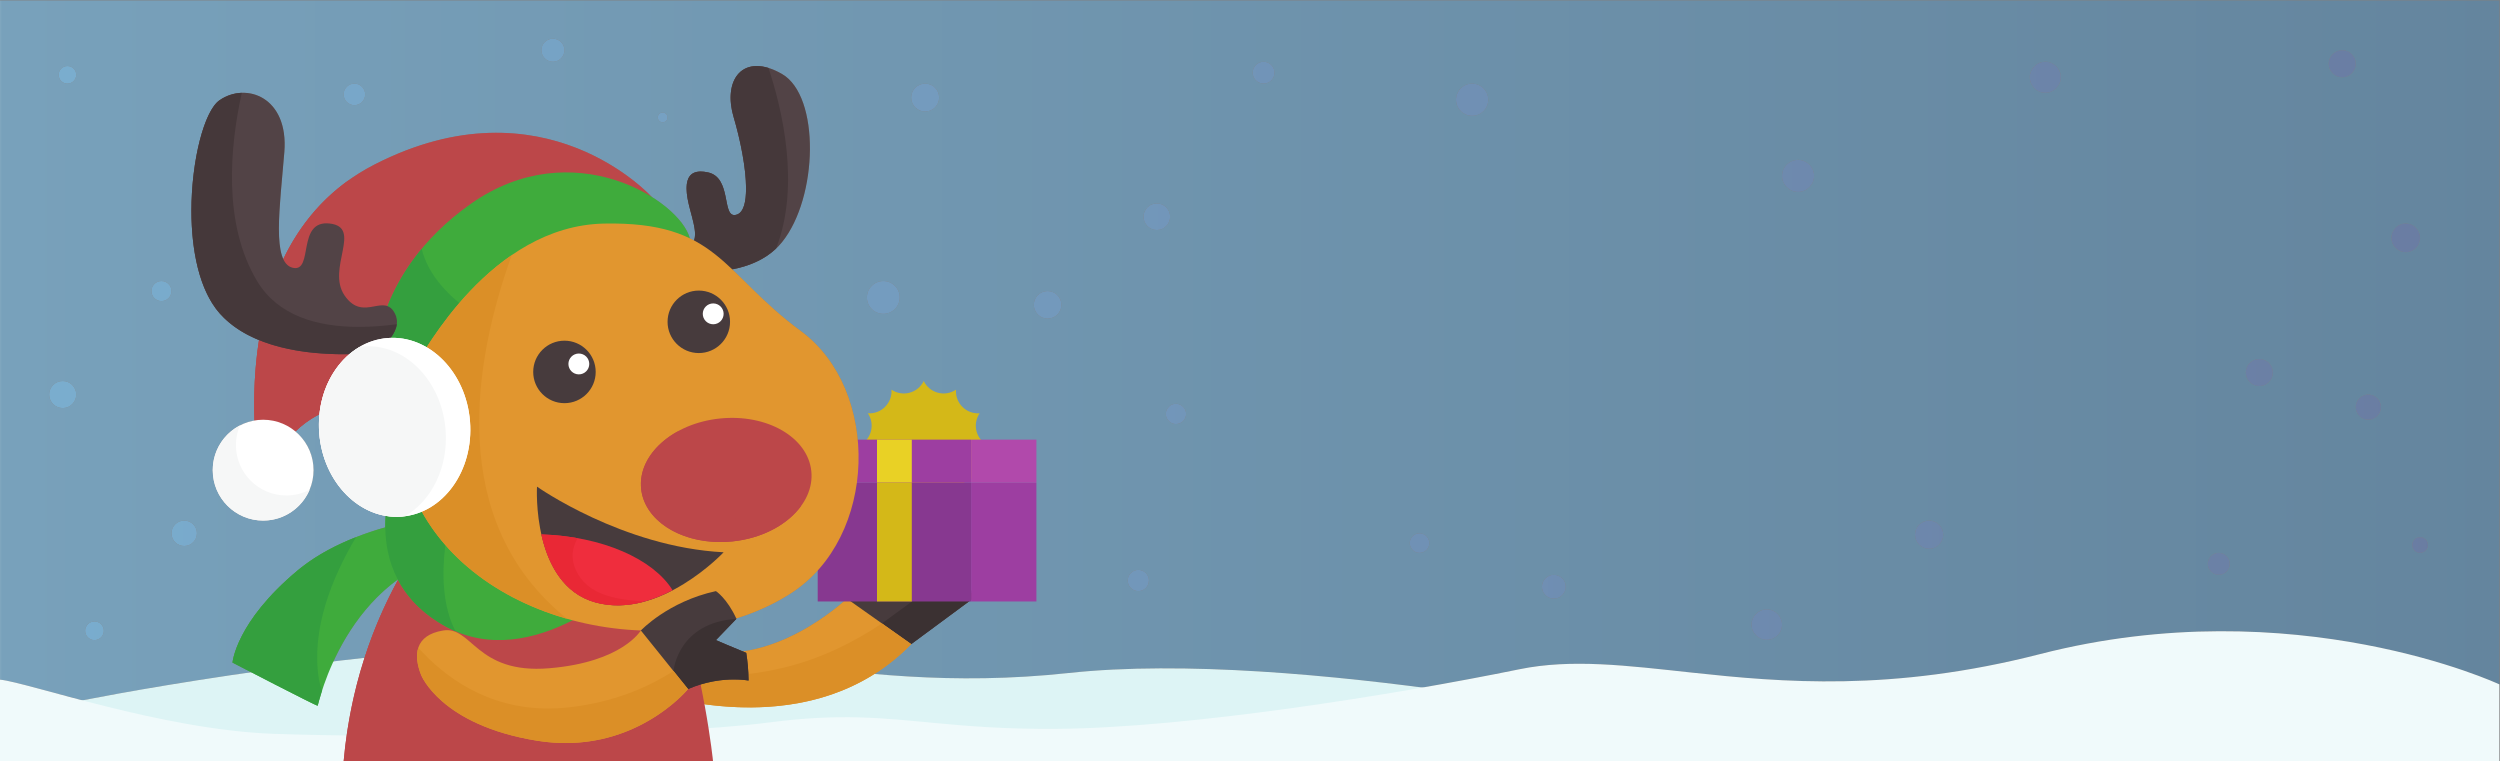 <?xml version="1.0" encoding="UTF-8" standalone="no"?>
<!-- Created with Inkscape (http://www.inkscape.org/) -->

<svg
   version="1.1"
   id="svg6864"
   width="586.667"
   height="178.664"
   viewBox="0 0 586.667 178.664"
   sodipodi:docname="1371079_189964-OXNTUE-30.eps"
   xmlns:inkscape="http://www.inkscape.org/namespaces/inkscape"
   xmlns:sodipodi="http://sodipodi.sourceforge.net/DTD/sodipodi-0.dtd"
   xmlns="http://www.w3.org/2000/svg"
   xmlns:svg="http://www.w3.org/2000/svg">
  <rect x="0" y="0" width="586.667" height="178.664" fill="#808080" stroke="none"/>
  <defs
     id="defs6868">
    <clipPath
       clipPathUnits="userSpaceOnUse"
       id="clipPath8526">
      <path
         d="m 300,1890.65 v 0 1339.97 H 4700 V 2026.65 c 0,0 -200.03,93.52 -487.54,93.52 -98.22,0 -206.63,-10.91 -320.79,-40.19 -143.07,-36.7 -265.79,-48.12 -373.7,-48.12 -88.96,0 -167.85,7.76 -239.83,15.52 -71.98,7.76 -137.04,15.52 -198.29,15.52 -36.06,0 -70.79,-2.69 -104.85,-9.65 -50.53,-10.32 -108.53,-21.34 -170.77,-32.23 -144.7,18.82 -306.09,33.81 -452.92,33.81 -59.64,0 -116.83,-2.47 -169.6,-8.16 -61.82,-6.67 -119.87,-9.42 -175.32,-9.42 -58,0 -113.18,3.01 -166.94,7.67 22.51,14.23 44.26,31.58 64.72,52.58 v 0 0 l 119.58,88.33 -63.33,26.67 -21.26,-15.48 -117.08,15.48 -31.24,-34.94 c 0,0 -82.02,-78.66 -183.31,-92.89 -21.85,8.95 -47.11,19.91 -47.11,19.91 l 36.1,37.47 v 0 c -0.09,0.2 -0.18,0.4 -0.27,0.6 34.34,10.65 66.68,25.3 95.83,44.02 153.78,98.77 158.33,358.33 18.26,461.66 -53.98,39.82 -88.12,77.66 -121.16,108.91 32.57,6.2 65,19.98 87.49,47.76 63.75,78.75 67.5,257.5 0,296.25 -16.76,9.62 -31.68,13.93 -44.32,13.93 -26.31,0 -42.78,-18.65 -45.62,-46.78 -1.29,-12.79 0.24,-27.54 4.94,-43.4 11.93,-40.28 21.81,-89.9 21.81,-125.5 0,-24.06 -4.51,-41.72 -15.95,-45.75 -1.77,-0.62 -3.36,-0.92 -4.77,-0.92 -21.23,0 -5.34,66.16 -46.26,75.1 -4.79,1.05 -9.05,1.54 -12.8,1.54 -18.58,0 -24.95,-12.14 -24.96,-29.45 -0.01,-11.01 2.55,-24.11 6.18,-37.52 4.78,-17.63 8.76,-32.07 8.77,-43.23 0.01,-4.18 -0.54,-7.89 -1.81,-11.15 -2.43,1.29 -4.91,2.54 -7.42,3.76 -5.73,22.24 -30.47,50.34 -67.54,73.33 -4.67,5.08 -105.51,112.49 -273.17,112.49 -62.72,0 -134.76,-15.02 -214.656,-56.04 -77.879,-39.97 -128.321,-99.8 -160.328,-166.38 -15.157,32.8 -4.309,111.46 1.882,188.52 5.676,70.68 -32.824,104.27 -72.492,104.27 -14.355,0 -28.867,-4.4 -41.492,-13.04 -26.812,-18.34 -49.641,-105.58 -49.601,-194.97 0.027,-68.97 13.667,-139.22 49.601,-180.08 v 0 c 0.141,-0.16 0.281,-0.32 0.422,-0.48 0.258,-0.29 0.516,-0.58 0.777,-0.86 0.114,-0.13 0.227,-0.25 0.336,-0.38 0.024,-0.02 0.043,-0.05 0.067,-0.07 0.015,-0.02 0.035,-0.04 0.05,-0.05 0.106,-0.12 0.211,-0.24 0.321,-0.36 18.437,-20.14 41.929,-34.65 67.343,-45.05 -7.832,-49.9 -9.398,-98.69 -8.003,-141.55 -41.7,-7.27 -73.399,-43.65 -73.399,-87.43 0,-49.01 39.738,-88.75 88.75,-88.75 v 0 c 0.008,0 0.008,0 0.008,0 0.086,0 0.176,0 0.262,0 0.019,0 0.035,0 0.05,0 0.079,0 0.157,0 0.231,0 0.016,0 0.027,0 0.043,0 36.516,0.24 67.801,22.53 81.195,54.23 v 0 c 4.485,10.61 6.965,22.28 6.965,34.52 0,27.39 -12.41,51.89 -31.914,68.17 11.504,11.26 25.41,21.62 42.258,30.23 -0.617,-6.11 -0.938,-12.31 -0.934,-18.6 0,-1.37 0.016,-2.75 0.043,-4.13 0,-0.01 0,-0.03 0,-0.04 0.004,-0.12 0.008,-0.24 0.012,-0.36 v -0.01 c 0,-0.11 0.004,-0.22 0.008,-0.32 0,-0.03 0,-0.06 0,-0.09 0.004,-0.11 0.008,-0.21 0.011,-0.32 0,-0.03 0,-0.06 0,-0.09 0.004,-0.08 0.004,-0.17 0.008,-0.24 0,-0.05 0.004,-0.09 0.004,-0.13 0.004,-0.09 0.008,-0.18 0.008,-0.28 0.004,-0.05 0.004,-0.11 0.008,-0.16 0,-0.05 0.004,-0.11 0.004,-0.17 0.004,-0.05 0.004,-0.11 0.007,-0.16 0,-0.05 0.004,-0.11 0.004,-0.16 0.004,-0.09 0.008,-0.2 0.012,-0.29 0,-0.05 0,-0.09 0.004,-0.14 0.004,-0.06 0.004,-0.12 0.008,-0.18 0,-0.04 0.004,-0.08 0.004,-0.13 0.004,-0.11 0.008,-0.22 0.011,-0.33 0.004,-0.03 0.004,-0.07 0.008,-0.11 0,-0.06 0.004,-0.13 0.008,-0.19 0,-0.03 0,-0.06 0.004,-0.08 0.004,-0.13 0.008,-0.25 0.016,-0.37 0,-0.05 0.004,-0.08 0.004,-0.12 0.011,-0.22 0.023,-0.44 0.031,-0.65 0.004,-0.04 0.004,-0.07 0.004,-0.1 0.011,-0.22 0.023,-0.45 0.035,-0.67 0.004,-0.03 0.004,-0.06 0.004,-0.09 0.015,-0.23 0.027,-0.45 0.039,-0.68 0.004,-0.03 0.004,-0.05 0.004,-0.07 0.008,-0.14 0.015,-0.28 0.023,-0.42 0.004,-0.02 0.004,-0.03 0.004,-0.05 0.004,-0.07 0.008,-0.13 0.012,-0.2 0.004,-0.05 0.008,-0.09 0.008,-0.13 0.007,-0.09 0.011,-0.18 0.019,-0.27 0.004,-0.07 0.008,-0.12 0.012,-0.18 0.004,-0.06 0.008,-0.11 0.012,-0.17 0.003,-0.06 0.003,-0.11 0.007,-0.17 0.008,-0.07 0.012,-0.15 0.016,-0.22 0.004,-0.07 0.012,-0.14 0.016,-0.21 0.004,-0.05 0.007,-0.1 0.011,-0.16 0.004,-0.06 0.008,-0.13 0.012,-0.2 0.004,-0.06 0.008,-0.11 0.012,-0.16 0.008,-0.09 0.011,-0.18 0.019,-0.26 0.004,-0.05 0.008,-0.09 0.008,-0.13 0.008,-0.09 0.016,-0.17 0.02,-0.26 0.004,-0.03 0.004,-0.06 0.007,-0.09 0.008,-0.1 0.016,-0.2 0.024,-0.3 0.004,-0.03 0.004,-0.07 0.008,-0.1 0.008,-0.11 0.015,-0.23 0.023,-0.34 v 0 0 c 5.973,-75.48 55.887,-134.98 117.012,-145.39 -0.449,-5.84 -0.715,-12.05 -0.711,-18.52 0,-0.51 0,-1.02 0.004,-1.54 -50.098,-14.36 -104.817,-36.72 -148.61,-71.36 -0.003,-0.01 -0.003,-0.01 -0.007,-0.01 -0.11,-0.09 -0.223,-0.18 -0.332,-0.26 -0.016,-0.02 -0.032,-0.03 -0.047,-0.04 -0.102,-0.08 -0.196,-0.16 -0.297,-0.24 -0.024,-0.02 -0.047,-0.04 -0.07,-0.05 -0.094,-0.08 -0.184,-0.15 -0.278,-0.22 -0.027,-0.03 -0.051,-0.05 -0.078,-0.07 -0.082,-0.06 -0.176,-0.14 -0.258,-0.2 -0.035,-0.03 -0.066,-0.06 -0.101,-0.08 -0.086,-0.07 -0.168,-0.14 -0.254,-0.21 -0.031,-0.02 -0.063,-0.05 -0.09,-0.07 -0.117,-0.09 -0.227,-0.18 -0.34,-0.27 -0.043,-0.04 -0.082,-0.07 -0.125,-0.11 -0.074,-0.06 -0.141,-0.11 -0.215,-0.17 -0.058,-0.05 -0.121,-0.1 -0.183,-0.15 -0.047,-0.03 -0.102,-0.08 -0.149,-0.12 -0.062,-0.05 -0.129,-0.1 -0.195,-0.16 -0.047,-0.03 -0.102,-0.08 -0.149,-0.12 -0.062,-0.05 -0.125,-0.1 -0.187,-0.15 -0.047,-0.04 -0.102,-0.08 -0.148,-0.12 -0.063,-0.05 -0.125,-0.11 -0.188,-0.16 -0.055,-0.04 -0.102,-0.08 -0.152,-0.12 -0.063,-0.05 -0.125,-0.1 -0.188,-0.15 -0.054,-0.05 -0.094,-0.08 -0.148,-0.13 -0.063,-0.05 -0.121,-0.1 -0.188,-0.15 -0.051,-0.04 -0.105,-0.09 -0.16,-0.13 -0.058,-0.05 -0.117,-0.1 -0.176,-0.15 -0.05,-0.04 -0.117,-0.1 -0.172,-0.14 -0.054,-0.04 -0.105,-0.09 -0.16,-0.13 -0.113,-0.1 -0.218,-0.19 -0.336,-0.28 C 715.238,2136.67 709.406,2065 709.406,2065 v 0 0 c 0,0 13.707,-7.11 32.824,-16.98 -131.714,-18.8 -235.82,-37.62 -297.265,-49.5 -70.016,18.35 -123.906,34.35 -144.965,36.46 v -48.93 -95.4 m 166.406,246.74 c -9.062,0 -16.406,-7.34 -16.406,-16.4 0,-9.06 7.344,-16.41 16.406,-16.41 9.063,0 16.407,7.35 16.407,16.41 0,9.06 -7.344,16.4 -16.407,16.4 m 2943.994,21.27 c -14.81,0 -26.84,-12.01 -26.84,-26.83 0,-14.82 12.03,-26.84 26.84,-26.84 14.82,0 26.84,12.02 26.84,26.84 0,14.82 -12.02,26.83 -26.84,26.83 m -374.85,60.83 c -11.58,0 -20.97,-9.39 -20.97,-20.96 0,-11.59 9.39,-20.97 20.97,-20.97 11.58,0 20.96,9.38 20.96,20.97 0,11.57 -9.38,20.96 -20.96,20.96 m -731.56,8.68 c -10.31,0 -18.67,-8.36 -18.67,-18.67 0,-10.31 8.36,-18.67 18.67,-18.67 10.31,0 18.68,8.36 18.68,18.67 0,10.31 -8.37,18.67 -18.68,18.67 m 1902.1,29.95 c -10.66,0 -19.31,-8.64 -19.31,-19.31 0,-10.68 8.65,-19.32 19.31,-19.32 10.68,0 19.33,8.64 19.33,19.32 0,10.67 -8.65,19.31 -19.33,19.31 m 354.41,27.68 c -7.64,0 -13.83,-6.19 -13.83,-13.84 0,-7.63 6.19,-13.84 13.83,-13.84 7.64,0 13.84,6.21 13.84,13.84 0,7.65 -6.2,13.84 -13.84,13.84 m -1761.41,6.82 c -9.53,0 -17.24,-7.73 -17.24,-17.25 0,-9.52 7.71,-17.25 17.24,-17.25 9.52,0 17.24,7.73 17.24,17.25 0,9.52 -7.72,17.25 -17.24,17.25 m 897.07,22.38 c -13.73,0 -24.86,-11.13 -24.86,-24.86 0,-13.73 11.13,-24.87 24.86,-24.87 13.73,0 24.87,11.14 24.87,24.87 0,13.73 -11.14,24.86 -24.87,24.86 m -3071.832,0 c -12.363,0 -22.39,-10.02 -22.39,-22.38 0,-12.38 10.027,-22.39 22.39,-22.39 12.363,0 22.387,10.01 22.387,22.39 0,12.36 -10.024,22.38 -22.387,22.38 m 1745.952,205.62 c -9.86,0 -17.85,-7.99 -17.85,-17.84 0,-9.86 7.99,-17.85 17.85,-17.85 9.85,0 17.85,7.99 17.85,17.85 0,9.85 -8,17.84 -17.85,17.84 m 2099.1,16.23 c -12.24,0 -22.16,-9.93 -22.16,-22.18 0,-12.24 9.92,-22.17 22.16,-22.17 12.25,0 22.18,9.93 22.18,22.17 0,12.25 -9.93,22.18 -22.18,22.18 m -4058.919,23.79 c -13.141,0 -23.797,-10.65 -23.797,-23.79 0,-13.14 10.656,-23.8 23.797,-23.8 13.137,0 23.785,10.66 23.785,23.8 0,13.14 -10.648,23.79 -23.785,23.79 m 3867.009,38.75 c -13.14,0 -23.79,-10.65 -23.79,-23.79 0,-13.14 10.65,-23.8 23.79,-23.8 13.14,0 23.79,10.66 23.79,23.8 0,13.14 -10.65,23.79 -23.79,23.79 m -2133.11,119.64 c -13.39,0 -24.26,-10.86 -24.26,-24.25 0,-13.4 10.87,-24.26 24.26,-24.26 13.4,0 24.26,10.86 24.26,24.26 0,13.39 -10.86,24.25 -24.26,24.25 m -289.24,17.64 c -15.95,0 -28.87,-12.93 -28.87,-28.87 0,-15.95 12.92,-28.87 28.87,-28.87 15.94,0 28.87,12.92 28.87,28.87 0,15.94 -12.93,28.87 -28.87,28.87 m -1270.819,0 c -9.738,0 -17.637,-7.9 -17.637,-17.64 0,-9.74 7.899,-17.64 17.637,-17.64 9.742,0 17.637,7.9 17.637,17.64 0,9.74 -7.895,17.64 -17.637,17.64 m 3950.949,101.26 c -13.94,0 -25.25,-11.31 -25.25,-25.25 0,-13.95 11.31,-25.25 25.25,-25.25 13.95,0 25.25,11.3 25.25,25.25 0,13.94 -11.3,25.25 -25.25,25.25 m -2198.67,35.41 c -12.94,0 -23.43,-10.49 -23.43,-23.43 0,-12.94 10.49,-23.43 23.43,-23.43 12.93,0 23.42,10.49 23.42,23.43 0,12.94 -10.49,23.43 -23.42,23.43 M 3465.45,2950 c -15.58,0 -28.21,-12.63 -28.21,-28.21 0,-15.59 12.63,-28.22 28.21,-28.22 15.59,0 28.21,12.63 28.21,28.22 0,15.58 -12.62,28.21 -28.21,28.21 m -1998.78,83.34 c -4.75,0 -8.6,-3.86 -8.6,-8.61 0,-4.75 3.85,-8.61 8.6,-8.61 4.76,0 8.61,3.86 8.61,8.61 0,4.75 -3.85,8.61 -8.61,8.61 m 1425.03,50.91 c -15.67,0 -28.37,-12.7 -28.37,-28.37 0,-15.67 12.7,-28.37 28.37,-28.37 15.66,0 28.37,12.7 28.37,28.37 0,15.67 -12.71,28.37 -28.37,28.37 m -962.95,0 c -13.58,0 -24.58,-11.01 -24.58,-24.59 0,-13.57 11,-24.58 24.58,-24.58 13.58,0 24.58,11.01 24.58,24.58 0,13.58 -11,24.59 -24.58,24.59 m -1004.777,0 c -10.481,0 -18.977,-8.5 -18.977,-18.98 0,-10.48 8.496,-18.98 18.977,-18.98 10.484,0 18.98,8.5 18.98,18.98 0,10.48 -8.496,18.98 -18.98,18.98 m 2976.737,38.47 c -15.1,0 -27.32,-12.23 -27.32,-27.32 0,-15.09 12.22,-27.32 27.32,-27.32 15.09,0 27.33,12.23 27.33,27.32 0,15.09 -12.24,27.32 -27.33,27.32 m -1376.15,0 c -10.62,0 -19.24,-8.61 -19.24,-19.23 0,-10.63 8.62,-19.24 19.24,-19.24 10.63,0 19.24,8.61 19.24,19.24 0,10.62 -8.61,19.23 -19.24,19.23 m -2105.771,-7.55 c -8.535,0 -15.453,-6.93 -15.453,-15.46 0,-8.54 6.918,-15.46 15.453,-15.46 8.539,0 15.457,6.92 15.457,15.46 0,8.53 -6.918,15.46 -15.457,15.46 m 4004.611,27.86 c -13.16,0 -23.82,-10.66 -23.82,-23.82 0,-13.15 10.66,-23.81 23.82,-23.81 13.15,0 23.82,10.66 23.82,23.81 0,13.16 -10.67,23.82 -23.82,23.82 m -3149.96,20.31 c -11.21,0 -20.3,-9.1 -20.3,-20.31 0,-11.22 9.09,-20.31 20.3,-20.31 11.22,0 20.31,9.09 20.31,20.31 0,11.21 -9.09,20.31 -20.31,20.31 M 887.07,2067.08 c 21.11,45.81 56.453,102.66 113.24,144.2 0.15,-0.28 0.29,-0.56 0.44,-0.84 -21.121,-38.56 -41.895,-84.29 -58.926,-136.99 -18.558,-2.08 -36.824,-4.2 -54.754,-6.37"
         id="path8524" />
    </clipPath>
    <linearGradient
       x1="0"
       y1="0"
       x2="1"
       y2="0"
       gradientUnits="userSpaceOnUse"
       gradientTransform="matrix(4400,0,0,-4400,300,2560.64)"
       spreadMethod="pad"
       id="linearGradient8534">
      <stop
         style="stop-color:#b2cbd5;stop-opacity:1;"
         offset="0"
         id="stop8528" />
      <stop
         style="stop-color:#78a1bb;stop-opacity:1;"
         offset="0.005"
         id="stop8530" />
      <stop
         style="stop-color:#64859e;stop-opacity:1;"
         offset="1"
         id="stop8532" />
    </linearGradient>
    <clipPath
       clipPathUnits="userSpaceOnUse"
       id="clipPath8544">
      <path
         d="m 418.789,3084.25 c -8.535,0 -15.453,6.92 -15.453,15.46 0,8.53 6.918,15.46 15.453,15.46 8.539,0 15.457,-6.93 15.457,-15.46 0,-8.54 -6.918,-15.46 -15.457,-15.46"
         id="path8542" />
    </clipPath>
    <linearGradient
       x1="0"
       y1="0"
       x2="1"
       y2="0"
       gradientUnits="userSpaceOnUse"
       gradientTransform="matrix(4400,0,0,-4400,300,2560.64)"
       spreadMethod="pad"
       id="linearGradient8552">
      <stop
         style="stop-opacity:1;stop-color:#7aaecf"
         offset="0"
         id="stop8546" />
      <stop
         style="stop-opacity:1;stop-color:#7aaecf"
         offset="0.005"
         id="stop8548" />
      <stop
         style="stop-opacity:1;stop-color:#697ba1"
         offset="1"
         id="stop8550" />
    </linearGradient>
    <clipPath
       clipPathUnits="userSpaceOnUse"
       id="clipPath8562">
      <path
         d="m 584.301,2701.39 c -9.738,0 -17.637,7.9 -17.637,17.64 0,9.74 7.899,17.64 17.637,17.64 9.742,0 17.637,-7.9 17.637,-17.64 0,-9.74 -7.895,-17.64 -17.637,-17.64"
         id="path8560" />
    </clipPath>
    <linearGradient
       x1="0"
       y1="0"
       x2="1"
       y2="0"
       gradientUnits="userSpaceOnUse"
       gradientTransform="matrix(4400,0,0,-4400,300,2560.64)"
       spreadMethod="pad"
       id="linearGradient8570">
      <stop
         style="stop-opacity:1;stop-color:#7aaecf"
         offset="0"
         id="stop8564" />
      <stop
         style="stop-opacity:1;stop-color:#7aaecf"
         offset="0.005"
         id="stop8566" />
      <stop
         style="stop-opacity:1;stop-color:#697ba1"
         offset="1"
         id="stop8568" />
    </linearGradient>
    <clipPath
       clipPathUnits="userSpaceOnUse"
       id="clipPath8580">
      <path
         d="m 410.461,2513.05 c -13.141,0 -23.797,10.66 -23.797,23.8 0,13.14 10.656,23.79 23.797,23.79 13.137,0 23.785,-10.65 23.785,-23.79 0,-13.14 -10.648,-23.8 -23.785,-23.8"
         id="path8578" />
    </clipPath>
    <linearGradient
       x1="0"
       y1="0"
       x2="1"
       y2="0"
       gradientUnits="userSpaceOnUse"
       gradientTransform="matrix(4400,0,0,-4400,300,2560.64)"
       spreadMethod="pad"
       id="linearGradient8588">
      <stop
         style="stop-opacity:1;stop-color:#7aaecf"
         offset="0"
         id="stop8582" />
      <stop
         style="stop-opacity:1;stop-color:#7aaecf"
         offset="0.005"
         id="stop8584" />
      <stop
         style="stop-opacity:1;stop-color:#697ba1"
         offset="1"
         id="stop8586" />
    </linearGradient>
    <clipPath
       clipPathUnits="userSpaceOnUse"
       id="clipPath8598">
      <path
         d="m 624.328,2270.23 c -12.363,0 -22.39,10.01 -22.39,22.39 0,12.36 10.027,22.38 22.39,22.38 12.363,0 22.387,-10.02 22.387,-22.38 0,-12.38 -10.024,-22.39 -22.387,-22.39"
         id="path8596" />
    </clipPath>
    <linearGradient
       x1="0"
       y1="0"
       x2="1"
       y2="0"
       gradientUnits="userSpaceOnUse"
       gradientTransform="matrix(4400,0,0,-4400,300,2560.64)"
       spreadMethod="pad"
       id="linearGradient8606">
      <stop
         style="stop-opacity:1;stop-color:#7aaecf"
         offset="0"
         id="stop8600" />
      <stop
         style="stop-opacity:1;stop-color:#7aaecf"
         offset="0.005"
         id="stop8602" />
      <stop
         style="stop-opacity:1;stop-color:#697ba1"
         offset="1"
         id="stop8604" />
    </linearGradient>
    <clipPath
       clipPathUnits="userSpaceOnUse"
       id="clipPath8616">
      <path
         d="m 466.406,2104.58 c -9.062,0 -16.406,7.35 -16.406,16.41 0,9.06 7.344,16.4 16.406,16.4 9.063,0 16.407,-7.34 16.407,-16.4 0,-9.06 -7.344,-16.41 -16.407,-16.41"
         id="path8614" />
    </clipPath>
    <linearGradient
       x1="0"
       y1="0"
       x2="1"
       y2="0"
       gradientUnits="userSpaceOnUse"
       gradientTransform="matrix(4400,0,0,-4400,300,2560.64)"
       spreadMethod="pad"
       id="linearGradient8624">
      <stop
         style="stop-opacity:1;stop-color:#7aaecf"
         offset="0"
         id="stop8618" />
      <stop
         style="stop-opacity:1;stop-color:#7aaecf"
         offset="0.005"
         id="stop8620" />
      <stop
         style="stop-opacity:1;stop-color:#697ba1"
         offset="1"
         id="stop8622" />
    </linearGradient>
    <clipPath
       clipPathUnits="userSpaceOnUse"
       id="clipPath8634">
      <path
         d="m 923.973,3046.29 c -10.481,0 -18.977,8.5 -18.977,18.98 0,10.48 8.496,18.98 18.977,18.98 10.484,0 18.98,-8.5 18.98,-18.98 0,-10.48 -8.496,-18.98 -18.98,-18.98"
         id="path8632" />
    </clipPath>
    <linearGradient
       x1="0"
       y1="0"
       x2="1"
       y2="0"
       gradientUnits="userSpaceOnUse"
       gradientTransform="matrix(4400,0,0,-4400,300,2560.64)"
       spreadMethod="pad"
       id="linearGradient8642">
      <stop
         style="stop-opacity:1;stop-color:#7aaecf"
         offset="0"
         id="stop8636" />
      <stop
         style="stop-opacity:1;stop-color:#7aaecf"
         offset="0.005"
         id="stop8638" />
      <stop
         style="stop-opacity:1;stop-color:#697ba1"
         offset="1"
         id="stop8640" />
    </linearGradient>
    <clipPath
       clipPathUnits="userSpaceOnUse"
       id="clipPath8652">
      <path
         d="m 1273.44,3122.72 c -11.21,0 -20.3,9.09 -20.3,20.31 0,11.21 9.09,20.31 20.3,20.31 11.22,0 20.31,-9.1 20.31,-20.31 0,-11.22 -9.09,-20.31 -20.31,-20.31"
         id="path8650" />
    </clipPath>
    <linearGradient
       x1="0"
       y1="0"
       x2="1"
       y2="0"
       gradientUnits="userSpaceOnUse"
       gradientTransform="matrix(4400,0,0,-4400,300,2560.64)"
       spreadMethod="pad"
       id="linearGradient8660">
      <stop
         style="stop-opacity:1;stop-color:#7aaecf"
         offset="0"
         id="stop8654" />
      <stop
         style="stop-opacity:1;stop-color:#7aaecf"
         offset="0.005"
         id="stop8656" />
      <stop
         style="stop-opacity:1;stop-color:#697ba1"
         offset="1"
         id="stop8658" />
    </linearGradient>
    <clipPath
       clipPathUnits="userSpaceOnUse"
       id="clipPath8670">
      <path
         d="m 1466.67,3016.12 c -4.75,0 -8.6,3.86 -8.6,8.61 0,4.75 3.85,8.61 8.6,8.61 4.76,0 8.61,-3.86 8.61,-8.61 0,-4.75 -3.85,-8.61 -8.61,-8.61"
         id="path8668" />
    </clipPath>
    <linearGradient
       x1="0"
       y1="0"
       x2="1"
       y2="0"
       gradientUnits="userSpaceOnUse"
       gradientTransform="matrix(4400,0,0,-4400,300,2560.64)"
       spreadMethod="pad"
       id="linearGradient8678">
      <stop
         style="stop-opacity:1;stop-color:#7aaecf"
         offset="0"
         id="stop8672" />
      <stop
         style="stop-opacity:1;stop-color:#7aaecf"
         offset="0.005"
         id="stop8674" />
      <stop
         style="stop-opacity:1;stop-color:#697ba1"
         offset="1"
         id="stop8676" />
    </linearGradient>
    <clipPath
       clipPathUnits="userSpaceOnUse"
       id="clipPath8688">
      <path
         d="m 1928.75,3035.08 c -13.58,0 -24.58,11.01 -24.58,24.58 0,13.58 11,24.59 24.58,24.59 13.58,0 24.58,-11.01 24.58,-24.59 0,-13.57 -11,-24.58 -24.58,-24.58"
         id="path8686" />
    </clipPath>
    <linearGradient
       x1="0"
       y1="0"
       x2="1"
       y2="0"
       gradientUnits="userSpaceOnUse"
       gradientTransform="matrix(4400,0,0,-4400,300,2560.64)"
       spreadMethod="pad"
       id="linearGradient8696">
      <stop
         style="stop-opacity:1;stop-color:#7aaecf"
         offset="0"
         id="stop8690" />
      <stop
         style="stop-opacity:1;stop-color:#7aaecf"
         offset="0.005"
         id="stop8692" />
      <stop
         style="stop-opacity:1;stop-color:#697ba1"
         offset="1"
         id="stop8694" />
    </linearGradient>
    <clipPath
       clipPathUnits="userSpaceOnUse"
       id="clipPath8706">
      <path
         d="m 1855.12,2678.93 c -15.95,0 -28.87,12.92 -28.87,28.87 0,15.94 12.92,28.87 28.87,28.87 15.94,0 28.87,-12.93 28.87,-28.87 0,-15.95 -12.93,-28.87 -28.87,-28.87"
         id="path8704" />
    </clipPath>
    <linearGradient
       x1="0"
       y1="0"
       x2="1"
       y2="0"
       gradientUnits="userSpaceOnUse"
       gradientTransform="matrix(4400,0,0,-4400,300,2560.64)"
       spreadMethod="pad"
       id="linearGradient8714">
      <stop
         style="stop-opacity:1;stop-color:#7aaecf"
         offset="0"
         id="stop8708" />
      <stop
         style="stop-opacity:1;stop-color:#7aaecf"
         offset="0.005"
         id="stop8710" />
      <stop
         style="stop-opacity:1;stop-color:#697ba1"
         offset="1"
         id="stop8712" />
    </linearGradient>
    <clipPath
       clipPathUnits="userSpaceOnUse"
       id="clipPath8724">
      <path
         d="m 2370.28,2484.93 c -9.86,0 -17.85,7.99 -17.85,17.85 0,9.85 7.99,17.84 17.85,17.84 9.85,0 17.85,-7.99 17.85,-17.84 0,-9.86 -8,-17.85 -17.85,-17.85"
         id="path8722" />
    </clipPath>
    <linearGradient
       x1="0"
       y1="0"
       x2="1"
       y2="0"
       gradientUnits="userSpaceOnUse"
       gradientTransform="matrix(4400,0,0,-4400,300,2560.64)"
       spreadMethod="pad"
       id="linearGradient8732">
      <stop
         style="stop-opacity:1;stop-color:#7aaecf"
         offset="0"
         id="stop8726" />
      <stop
         style="stop-opacity:1;stop-color:#7aaecf"
         offset="0.005"
         id="stop8728" />
      <stop
         style="stop-opacity:1;stop-color:#697ba1"
         offset="1"
         id="stop8730" />
    </linearGradient>
    <clipPath
       clipPathUnits="userSpaceOnUse"
       id="clipPath8742">
      <path
         d="m 2336.58,2826.48 c -12.94,0 -23.43,10.49 -23.43,23.43 0,12.94 10.49,23.43 23.43,23.43 12.93,0 23.42,-10.49 23.42,-23.43 0,-12.94 -10.49,-23.43 -23.42,-23.43"
         id="path8740" />
    </clipPath>
    <linearGradient
       x1="0"
       y1="0"
       x2="1"
       y2="0"
       gradientUnits="userSpaceOnUse"
       gradientTransform="matrix(4400,0,0,-4400,300,2560.64)"
       spreadMethod="pad"
       id="linearGradient8750">
      <stop
         style="stop-opacity:1;stop-color:#7aaecf"
         offset="0"
         id="stop8744" />
      <stop
         style="stop-opacity:1;stop-color:#7aaecf"
         offset="0.005"
         id="stop8746" />
      <stop
         style="stop-opacity:1;stop-color:#697ba1"
         offset="1"
         id="stop8748" />
    </linearGradient>
    <clipPath
       clipPathUnits="userSpaceOnUse"
       id="clipPath8760">
      <path
         d="m 2891.7,3027.51 c -15.67,0 -28.37,12.7 -28.37,28.37 0,15.67 12.7,28.37 28.37,28.37 15.66,0 28.37,-12.7 28.37,-28.37 0,-15.67 -12.71,-28.37 -28.37,-28.37"
         id="path8758" />
    </clipPath>
    <linearGradient
       x1="0"
       y1="0"
       x2="1"
       y2="0"
       gradientUnits="userSpaceOnUse"
       gradientTransform="matrix(4400,0,0,-4400,300,2560.64)"
       spreadMethod="pad"
       id="linearGradient8768">
      <stop
         style="stop-opacity:1;stop-color:#7aaecf"
         offset="0"
         id="stop8762" />
      <stop
         style="stop-opacity:1;stop-color:#7aaecf"
         offset="0.005"
         id="stop8764" />
      <stop
         style="stop-opacity:1;stop-color:#697ba1"
         offset="1"
         id="stop8766" />
    </linearGradient>
    <clipPath
       clipPathUnits="userSpaceOnUse"
       id="clipPath8778">
      <path
         d="m 3465.45,2893.57 c -15.58,0 -28.21,12.63 -28.21,28.22 0,15.58 12.63,28.21 28.21,28.21 15.59,0 28.21,-12.63 28.21,-28.21 0,-15.59 -12.62,-28.22 -28.21,-28.22"
         id="path8776" />
    </clipPath>
    <linearGradient
       x1="0"
       y1="0"
       x2="1"
       y2="0"
       gradientUnits="userSpaceOnUse"
       gradientTransform="matrix(4400,0,0,-4400,300,2560.64)"
       spreadMethod="pad"
       id="linearGradient8786">
      <stop
         style="stop-opacity:1;stop-color:#7aaecf"
         offset="0"
         id="stop8780" />
      <stop
         style="stop-opacity:1;stop-color:#7aaecf"
         offset="0.005"
         id="stop8782" />
      <stop
         style="stop-opacity:1;stop-color:#697ba1"
         offset="1"
         id="stop8784" />
    </linearGradient>
    <clipPath
       clipPathUnits="userSpaceOnUse"
       id="clipPath8796">
      <path
         d="m 3900.71,3068.08 c -15.1,0 -27.32,12.23 -27.32,27.32 0,15.09 12.22,27.32 27.32,27.32 15.09,0 27.33,-12.23 27.33,-27.32 0,-15.09 -12.24,-27.32 -27.33,-27.32"
         id="path8794" />
    </clipPath>
    <linearGradient
       x1="0"
       y1="0"
       x2="1"
       y2="0"
       gradientUnits="userSpaceOnUse"
       gradientTransform="matrix(4400,0,0,-4400,300,2560.64)"
       spreadMethod="pad"
       id="linearGradient8804">
      <stop
         style="stop-opacity:1;stop-color:#7aaecf"
         offset="0"
         id="stop8798" />
      <stop
         style="stop-opacity:1;stop-color:#7aaecf"
         offset="0.005"
         id="stop8800" />
      <stop
         style="stop-opacity:1;stop-color:#697ba1"
         offset="1"
         id="stop8802" />
    </linearGradient>
    <clipPath
       clipPathUnits="userSpaceOnUse"
       id="clipPath8814">
      <path
         d="m 2303.99,2190.83 c -10.31,0 -18.67,8.36 -18.67,18.67 0,10.31 8.36,18.67 18.67,18.67 10.31,0 18.68,-8.36 18.68,-18.67 0,-10.31 -8.37,-18.67 -18.68,-18.67"
         id="path8812" />
    </clipPath>
    <linearGradient
       x1="0"
       y1="0"
       x2="1"
       y2="0"
       gradientUnits="userSpaceOnUse"
       gradientTransform="matrix(4400,0,0,-4400,300,2560.64)"
       spreadMethod="pad"
       id="linearGradient8822">
      <stop
         style="stop-opacity:1;stop-color:#7aaecf"
         offset="0"
         id="stop8816" />
      <stop
         style="stop-opacity:1;stop-color:#7aaecf"
         offset="0.005"
         id="stop8818" />
      <stop
         style="stop-opacity:1;stop-color:#697ba1"
         offset="1"
         id="stop8820" />
    </linearGradient>
    <clipPath
       clipPathUnits="userSpaceOnUse"
       id="clipPath8832">
      <path
         d="m 2799.09,2258.12 c -9.53,0 -17.24,7.73 -17.24,17.25 0,9.52 7.71,17.25 17.24,17.25 9.52,0 17.24,-7.73 17.24,-17.25 0,-9.52 -7.72,-17.25 -17.24,-17.25"
         id="path8830" />
    </clipPath>
    <linearGradient
       x1="0"
       y1="0"
       x2="1"
       y2="0"
       gradientUnits="userSpaceOnUse"
       gradientTransform="matrix(4400,0,0,-4400,300,2560.64)"
       spreadMethod="pad"
       id="linearGradient8840">
      <stop
         style="stop-opacity:1;stop-color:#7aaecf"
         offset="0"
         id="stop8834" />
      <stop
         style="stop-opacity:1;stop-color:#7aaecf"
         offset="0.005"
         id="stop8836" />
      <stop
         style="stop-opacity:1;stop-color:#697ba1"
         offset="1"
         id="stop8838" />
    </linearGradient>
    <clipPath
       clipPathUnits="userSpaceOnUse"
       id="clipPath8850">
      <path
         d="m 3410.4,2104.99 c -14.81,0 -26.84,12.02 -26.84,26.84 0,14.82 12.03,26.83 26.84,26.83 14.82,0 26.84,-12.01 26.84,-26.83 0,-14.82 -12.02,-26.84 -26.84,-26.84"
         id="path8848" />
    </clipPath>
    <linearGradient
       x1="0"
       y1="0"
       x2="1"
       y2="0"
       gradientUnits="userSpaceOnUse"
       gradientTransform="matrix(4400,0,0,-4400,300,2560.64)"
       spreadMethod="pad"
       id="linearGradient8858">
      <stop
         style="stop-opacity:1;stop-color:#7aaecf"
         offset="0"
         id="stop8852" />
      <stop
         style="stop-opacity:1;stop-color:#7aaecf"
         offset="0.005"
         id="stop8854" />
      <stop
         style="stop-opacity:1;stop-color:#697ba1"
         offset="1"
         id="stop8856" />
    </linearGradient>
    <clipPath
       clipPathUnits="userSpaceOnUse"
       id="clipPath8868">
      <path
         d="m 3696.16,2265.27 c -13.73,0 -24.86,11.14 -24.86,24.87 0,13.73 11.13,24.86 24.86,24.86 13.73,0 24.87,-11.13 24.87,-24.86 0,-13.73 -11.14,-24.87 -24.87,-24.87"
         id="path8866" />
    </clipPath>
    <linearGradient
       x1="0"
       y1="0"
       x2="1"
       y2="0"
       gradientUnits="userSpaceOnUse"
       gradientTransform="matrix(4400,0,0,-4400,300,2560.64)"
       spreadMethod="pad"
       id="linearGradient8876">
      <stop
         style="stop-opacity:1;stop-color:#7aaecf"
         offset="0"
         id="stop8870" />
      <stop
         style="stop-opacity:1;stop-color:#7aaecf"
         offset="0.005"
         id="stop8872" />
      <stop
         style="stop-opacity:1;stop-color:#697ba1"
         offset="1"
         id="stop8874" />
    </linearGradient>
    <clipPath
       clipPathUnits="userSpaceOnUse"
       id="clipPath8886">
      <path
         d="m 4206.09,2219.49 c -10.66,0 -19.31,8.64 -19.31,19.32 0,10.67 8.65,19.31 19.31,19.31 10.68,0 19.33,-8.64 19.33,-19.31 0,-10.68 -8.65,-19.32 -19.33,-19.32"
         id="path8884" />
    </clipPath>
    <linearGradient
       x1="0"
       y1="0"
       x2="1"
       y2="0"
       gradientUnits="userSpaceOnUse"
       gradientTransform="matrix(4400,0,0,-4400,300,2560.64)"
       spreadMethod="pad"
       id="linearGradient8894">
      <stop
         style="stop-opacity:1;stop-color:#7aaecf"
         offset="0"
         id="stop8888" />
      <stop
         style="stop-opacity:1;stop-color:#7aaecf"
         offset="0.005"
         id="stop8890" />
      <stop
         style="stop-opacity:1;stop-color:#697ba1"
         offset="1"
         id="stop8892" />
    </linearGradient>
    <clipPath
       clipPathUnits="userSpaceOnUse"
       id="clipPath8904">
      <path
         d="m 4277.47,2551.8 c -13.14,0 -23.79,10.66 -23.79,23.8 0,13.14 10.65,23.79 23.79,23.79 13.14,0 23.79,-10.65 23.79,-23.79 0,-13.14 -10.65,-23.8 -23.79,-23.8"
         id="path8902" />
    </clipPath>
    <linearGradient
       x1="0"
       y1="0"
       x2="1"
       y2="0"
       gradientUnits="userSpaceOnUse"
       gradientTransform="matrix(4400,0,0,-4400,300,2560.64)"
       spreadMethod="pad"
       id="linearGradient8912">
      <stop
         style="stop-opacity:1;stop-color:#7aaecf"
         offset="0"
         id="stop8906" />
      <stop
         style="stop-opacity:1;stop-color:#7aaecf"
         offset="0.005"
         id="stop8908" />
      <stop
         style="stop-opacity:1;stop-color:#697ba1"
         offset="1"
         id="stop8910" />
    </linearGradient>
    <clipPath
       clipPathUnits="userSpaceOnUse"
       id="clipPath8922">
      <path
         d="m 4560.5,2258.12 c -7.64,0 -13.83,6.21 -13.83,13.84 0,7.65 6.19,13.84 13.83,13.84 7.64,0 13.84,-6.19 13.84,-13.84 0,-7.63 -6.2,-13.84 -13.84,-13.84"
         id="path8920" />
    </clipPath>
    <linearGradient
       x1="0"
       y1="0"
       x2="1"
       y2="0"
       gradientUnits="userSpaceOnUse"
       gradientTransform="matrix(4400,0,0,-4400,300,2560.64)"
       spreadMethod="pad"
       id="linearGradient8930">
      <stop
         style="stop-opacity:1;stop-color:#7aaecf"
         offset="0"
         id="stop8924" />
      <stop
         style="stop-opacity:1;stop-color:#7aaecf"
         offset="0.005"
         id="stop8926" />
      <stop
         style="stop-opacity:1;stop-color:#697ba1"
         offset="1"
         id="stop8928" />
    </linearGradient>
    <clipPath
       clipPathUnits="userSpaceOnUse"
       id="clipPath8940">
      <path
         d="m 4535.25,2787.43 c -13.94,0 -25.25,11.3 -25.25,25.25 0,13.94 11.31,25.25 25.25,25.25 13.95,0 25.25,-11.31 25.25,-25.25 0,-13.95 -11.3,-25.25 -25.25,-25.25"
         id="path8938" />
    </clipPath>
    <linearGradient
       x1="0"
       y1="0"
       x2="1"
       y2="0"
       gradientUnits="userSpaceOnUse"
       gradientTransform="matrix(4400,0,0,-4400,300,2560.64)"
       spreadMethod="pad"
       id="linearGradient8948">
      <stop
         style="stop-opacity:1;stop-color:#7aaecf"
         offset="0"
         id="stop8942" />
      <stop
         style="stop-opacity:1;stop-color:#7aaecf"
         offset="0.005"
         id="stop8944" />
      <stop
         style="stop-opacity:1;stop-color:#697ba1"
         offset="1"
         id="stop8946" />
    </linearGradient>
    <clipPath
       clipPathUnits="userSpaceOnUse"
       id="clipPath8958">
      <path
         d="m 4423.4,3095.4 c -13.16,0 -23.82,10.66 -23.82,23.81 0,13.16 10.66,23.82 23.82,23.82 13.15,0 23.82,-10.66 23.82,-23.82 0,-13.15 -10.67,-23.81 -23.82,-23.81"
         id="path8956" />
    </clipPath>
    <linearGradient
       x1="0"
       y1="0"
       x2="1"
       y2="0"
       gradientUnits="userSpaceOnUse"
       gradientTransform="matrix(4400,0,0,-4400,300,2560.64)"
       spreadMethod="pad"
       id="linearGradient8966">
      <stop
         style="stop-opacity:1;stop-color:#7aaecf"
         offset="0"
         id="stop8960" />
      <stop
         style="stop-opacity:1;stop-color:#7aaecf"
         offset="0.005"
         id="stop8962" />
      <stop
         style="stop-opacity:1;stop-color:#697ba1"
         offset="1"
         id="stop8964" />
    </linearGradient>
    <clipPath
       clipPathUnits="userSpaceOnUse"
       id="clipPath8976">
      <path
         d="m 4469.38,2492.5 c -12.24,0 -22.16,9.93 -22.16,22.17 0,12.25 9.92,22.18 22.16,22.18 12.25,0 22.18,-9.93 22.18,-22.18 0,-12.24 -9.93,-22.17 -22.18,-22.17"
         id="path8974" />
    </clipPath>
    <linearGradient
       x1="0"
       y1="0"
       x2="1"
       y2="0"
       gradientUnits="userSpaceOnUse"
       gradientTransform="matrix(4400,0,0,-4400,300,2560.64)"
       spreadMethod="pad"
       id="linearGradient8984">
      <stop
         style="stop-opacity:1;stop-color:#7aaecf"
         offset="0"
         id="stop8978" />
      <stop
         style="stop-opacity:1;stop-color:#7aaecf"
         offset="0.005"
         id="stop8980" />
      <stop
         style="stop-opacity:1;stop-color:#697ba1"
         offset="1"
         id="stop8982" />
    </linearGradient>
    <clipPath
       clipPathUnits="userSpaceOnUse"
       id="clipPath8994">
      <path
         d="m 2524.56,3084.25 c -10.62,0 -19.24,8.61 -19.24,19.24 0,10.62 8.62,19.23 19.24,19.23 10.63,0 19.24,-8.61 19.24,-19.23 0,-10.63 -8.61,-19.24 -19.24,-19.24"
         id="path8992" />
    </clipPath>
    <linearGradient
       x1="0"
       y1="0"
       x2="1"
       y2="0"
       gradientUnits="userSpaceOnUse"
       gradientTransform="matrix(4400,0,0,-4400,300,2560.64)"
       spreadMethod="pad"
       id="linearGradient9002">
      <stop
         style="stop-opacity:1;stop-color:#7aaecf"
         offset="0"
         id="stop8996" />
      <stop
         style="stop-opacity:1;stop-color:#7aaecf"
         offset="0.005"
         id="stop8998" />
      <stop
         style="stop-opacity:1;stop-color:#697ba1"
         offset="1"
         id="stop9000" />
    </linearGradient>
    <clipPath
       clipPathUnits="userSpaceOnUse"
       id="clipPath9012">
      <path
         d="m 3035.55,2177.56 c -11.58,0 -20.97,9.38 -20.97,20.97 0,11.57 9.39,20.96 20.97,20.96 11.58,0 20.96,-9.39 20.96,-20.96 0,-11.59 -9.38,-20.97 -20.96,-20.97"
         id="path9010" />
    </clipPath>
    <linearGradient
       x1="0"
       y1="0"
       x2="1"
       y2="0"
       gradientUnits="userSpaceOnUse"
       gradientTransform="matrix(4400,0,0,-4400,300,2560.64)"
       spreadMethod="pad"
       id="linearGradient9020">
      <stop
         style="stop-opacity:1;stop-color:#7aaecf"
         offset="0"
         id="stop9014" />
      <stop
         style="stop-opacity:1;stop-color:#7aaecf"
         offset="0.005"
         id="stop9016" />
      <stop
         style="stop-opacity:1;stop-color:#697ba1"
         offset="1"
         id="stop9018" />
    </linearGradient>
    <clipPath
       clipPathUnits="userSpaceOnUse"
       id="clipPath9030">
      <path
         d="m 2144.36,2670.52 c -13.39,0 -24.26,10.86 -24.26,24.26 0,13.39 10.87,24.25 24.26,24.25 13.4,0 24.26,-10.86 24.26,-24.25 0,-13.4 -10.86,-24.26 -24.26,-24.26"
         id="path9028" />
    </clipPath>
    <linearGradient
       x1="0"
       y1="0"
       x2="1"
       y2="0"
       gradientUnits="userSpaceOnUse"
       gradientTransform="matrix(4400,0,0,-4400,300,2560.64)"
       spreadMethod="pad"
       id="linearGradient9038">
      <stop
         style="stop-opacity:1;stop-color:#7aaecf"
         offset="0"
         id="stop9032" />
      <stop
         style="stop-opacity:1;stop-color:#7aaecf"
         offset="0.005"
         id="stop9034" />
      <stop
         style="stop-opacity:1;stop-color:#697ba1"
         offset="1"
         id="stop9036" />
    </linearGradient>
    <clipPath
       clipPathUnits="userSpaceOnUse"
       id="clipPath9054">
      <path
         d="m 2023.75,2185.83 -84.59,11.19 21.26,15.48 63.33,-26.67"
         id="path9052" />
    </clipPath>
    <linearGradient
       x1="0"
       y1="0"
       x2="1"
       y2="0"
       gradientUnits="userSpaceOnUse"
       gradientTransform="matrix(4400,0,0,-4400,300,2560.64)"
       spreadMethod="pad"
       id="linearGradient9062">
      <stop
         style="stop-opacity:1;stop-color:#3672a0"
         offset="0"
         id="stop9056" />
      <stop
         style="stop-opacity:1;stop-color:#3672a0"
         offset="0.005"
         id="stop9058" />
      <stop
         style="stop-opacity:1;stop-color:#25365f"
         offset="1"
         id="stop9060" />
    </linearGradient>
    <clipPath
       clipPathUnits="userSpaceOnUse"
       id="clipPath9096">
      <path
         d="m 824.738,2227.78 c 0.055,0.04 0.106,0.09 0.16,0.13 -0.054,-0.04 -0.109,-0.09 -0.16,-0.13 m 0.332,0.27 c 0.059,0.05 0.118,0.1 0.176,0.15 -0.058,-0.05 -0.113,-0.1 -0.176,-0.15 m 0.336,0.28 c 0.067,0.05 0.125,0.1 0.188,0.15 -0.059,-0.05 -0.125,-0.1 -0.188,-0.15 m 0.336,0.28 c 0.063,0.05 0.125,0.1 0.188,0.15 -0.063,-0.05 -0.125,-0.1 -0.188,-0.15 m 0.34,0.27 c 0.063,0.05 0.125,0.11 0.188,0.16 -0.059,-0.05 -0.129,-0.11 -0.188,-0.16 m 0.336,0.28 c 0.062,0.05 0.125,0.1 0.187,0.15 -0.066,-0.05 -0.121,-0.1 -0.187,-0.15 m 0.336,0.27 c 0.066,0.06 0.133,0.11 0.195,0.16 -0.066,-0.05 -0.129,-0.1 -0.195,-0.16 m 0.344,0.28 c 0.062,0.05 0.125,0.1 0.183,0.15 -0.062,-0.05 -0.121,-0.1 -0.183,-0.15 m 0.398,0.32 c 0.043,0.04 0.082,0.07 0.125,0.11 -0.039,-0.04 -0.086,-0.07 -0.125,-0.11 m 0.465,0.38 c 0.027,0.02 0.059,0.05 0.09,0.07 -0.028,-0.02 -0.067,-0.05 -0.09,-0.07 m 0.344,0.28 c 0.035,0.02 0.066,0.05 0.101,0.08 -0.035,-0.03 -0.066,-0.06 -0.101,-0.08 m 0.359,0.28 c 0.027,0.02 0.051,0.04 0.078,0.07 -0.027,-0.03 -0.051,-0.05 -0.078,-0.07 m 0.356,0.29 c 0.023,0.01 0.046,0.03 0.07,0.05 -0.02,-0.01 -0.051,-0.04 -0.07,-0.05 m 0.367,0.29 c 0.015,0.01 0.031,0.02 0.047,0.04 -0.016,-0.02 -0.036,-0.03 -0.047,-0.04 m 0.379,0.3 c 0.004,0 0.004,0 0.007,0.01 -0.003,-0.01 -0.003,-0.01 -0.007,-0.01"
         id="path9094" />
    </clipPath>
    <linearGradient
       x1="0"
       y1="0"
       x2="1"
       y2="0"
       gradientUnits="userSpaceOnUse"
       gradientTransform="matrix(4400,0,0,-4400,300,2560.64)"
       spreadMethod="pad"
       id="linearGradient9104">
      <stop
         style="stop-opacity:1;stop-color:#347d9e"
         offset="0"
         id="stop9098" />
      <stop
         style="stop-opacity:1;stop-color:#347d9e"
         offset="0.005"
         id="stop9100" />
      <stop
         style="stop-opacity:1;stop-color:#243a5e"
         offset="1"
         id="stop9102" />
    </linearGradient>
    <clipPath
       clipPathUnits="userSpaceOnUse"
       id="clipPath9130">
      <path
         d="m 1613.48,2899.5 c 0,35.6 -9.88,85.22 -21.81,125.5 -4.7,15.86 -6.23,30.61 -4.94,43.4 -1.29,-12.79 0.24,-27.54 4.94,-43.4 11.93,-40.28 21.81,-89.9 21.81,-125.5"
         id="path9128" />
    </clipPath>
    <linearGradient
       x1="0"
       y1="0"
       x2="1"
       y2="0"
       gradientUnits="userSpaceOnUse"
       gradientTransform="matrix(4400,0,0,-4400,300,2560.64)"
       spreadMethod="pad"
       id="linearGradient9138">
      <stop
         style="stop-opacity:1;stop-color:#3672a0"
         offset="0"
         id="stop9132" />
      <stop
         style="stop-opacity:1;stop-color:#3672a0"
         offset="0.005"
         id="stop9134" />
      <stop
         style="stop-opacity:1;stop-color:#25365f"
         offset="1"
         id="stop9136" />
    </linearGradient>
    <clipPath
       clipPathUnits="userSpaceOnUse"
       id="clipPath9184">
      <path
         d="m 862.055,2469.01 c -0.004,0.03 -0.004,0.07 -0.008,0.1 0.004,-0.04 0.004,-0.07 0.008,-0.1 m -0.032,0.4 c -0.003,0.03 -0.003,0.06 -0.007,0.09 0.004,-0.03 0.004,-0.06 0.007,-0.09 m -0.027,0.35 c 0,0.04 -0.004,0.08 -0.008,0.13 0.004,-0.05 0.004,-0.09 0.008,-0.13 m -0.027,0.39 c -0.004,0.05 -0.008,0.1 -0.012,0.16 0.004,-0.06 0.008,-0.11 0.012,-0.16 m -0.024,0.36 c -0.004,0.06 -0.007,0.11 -0.011,0.16 0.004,-0.05 0.007,-0.1 0.011,-0.16 m -0.027,0.37 c -0.004,0.07 -0.008,0.15 -0.016,0.22 0.008,-0.07 0.012,-0.14 0.016,-0.22 m -0.023,0.39 c -0.004,0.06 -0.008,0.11 -0.012,0.17 0.004,-0.05 0.008,-0.12 0.012,-0.17 m -0.024,0.35 c -0.008,0.09 -0.012,0.18 -0.019,0.27 0.007,-0.09 0.011,-0.18 0.019,-0.27 m -0.027,0.4 c -0.004,0.07 -0.008,0.13 -0.012,0.2 0.004,-0.07 0.008,-0.13 0.012,-0.2 m -0.016,0.25 c -0.008,0.14 -0.015,0.28 -0.023,0.42 0.008,-0.14 0.015,-0.28 0.023,-0.42 m -0.027,0.49 c -0.012,0.23 -0.024,0.45 -0.039,0.68 0.015,-0.22 0.027,-0.45 0.039,-0.68 m -0.043,0.77 c -0.012,0.22 -0.024,0.45 -0.035,0.67 0.011,-0.23 0.023,-0.45 0.035,-0.67 m -0.039,0.77 c -0.008,0.21 -0.02,0.43 -0.031,0.65 0.011,-0.21 0.023,-0.44 0.031,-0.65 m -0.035,0.77 c -0.008,0.12 -0.012,0.24 -0.016,0.37 0.004,-0.12 0.008,-0.25 0.016,-0.37 m -0.02,0.45 c -0.004,0.06 -0.008,0.13 -0.008,0.19 0,-0.06 0.004,-0.13 0.008,-0.19 m -0.016,0.3 c -0.003,0.11 -0.007,0.22 -0.011,0.33 0.004,-0.11 0.008,-0.22 0.011,-0.33 m -0.015,0.46 c -0.004,0.06 -0.004,0.12 -0.008,0.18 0.004,-0.06 0.004,-0.12 0.008,-0.18 m -0.012,0.32 c -0.004,0.09 -0.008,0.2 -0.012,0.29 0.004,-0.1 0.008,-0.19 0.012,-0.29 m -0.016,0.45 c -0.003,0.05 -0.003,0.11 -0.007,0.16 0.004,-0.06 0.004,-0.11 0.007,-0.16 m -0.011,0.33 c -0.004,0.05 -0.004,0.11 -0.008,0.16 0.004,-0.05 0.004,-0.1 0.008,-0.16 m -0.016,0.44 c 0,0.04 -0.004,0.08 -0.004,0.13 0,-0.05 0.004,-0.09 0.004,-0.13 m -0.012,0.37 c 0,0.03 0,0.06 0,0.09 0,-0.03 0,-0.06 0,-0.09 m -0.011,0.41 c 0,0.03 0,0.06 0,0.09 0,-0.03 0,-0.06 0,-0.09 m -0.008,0.41 v 0.01 -0.01 m -0.012,0.37 c 0,0.01 0,0.03 0,0.04 0,-0.01 0,-0.03 0,-0.04"
         id="path9182" />
    </clipPath>
    <linearGradient
       x1="0"
       y1="0"
       x2="1"
       y2="0"
       gradientUnits="userSpaceOnUse"
       gradientTransform="matrix(4400,0,0,-4400,300,2560.64)"
       spreadMethod="pad"
       id="linearGradient9192">
      <stop
         style="stop-opacity:1;stop-color:#3d80b2"
         offset="0"
         id="stop9186" />
      <stop
         style="stop-opacity:1;stop-color:#3d80b2"
         offset="0.005"
         id="stop9188" />
      <stop
         style="stop-opacity:1;stop-color:#283d6c"
         offset="1"
         id="stop9190" />
    </linearGradient>
    <clipPath
       clipPathUnits="userSpaceOnUse"
       id="clipPath9214">
      <path
         d="m 763.336,2315 v 0 c 0.086,0 0.172,0 0.262,0 -0.086,0 -0.176,0 -0.262,0 m 0.312,0 c 0.075,0 0.157,0 0.231,0 -0.074,0 -0.152,0 -0.231,0 m 0.274,0 c 36.516,0.24 67.801,22.53 81.195,54.23 v 0 c -13.394,-31.7 -44.679,-53.99 -81.195,-54.23"
         id="path9212" />
    </clipPath>
    <linearGradient
       x1="0"
       y1="0"
       x2="1"
       y2="0"
       gradientUnits="userSpaceOnUse"
       gradientTransform="matrix(4400,0,0,-4400,300,2560.64)"
       spreadMethod="pad"
       id="linearGradient9222">
      <stop
         style="stop-opacity:1;stop-color:#3d80b2"
         offset="0"
         id="stop9216" />
      <stop
         style="stop-opacity:1;stop-color:#3d80b2"
         offset="0.005"
         id="stop9218" />
      <stop
         style="stop-opacity:1;stop-color:#283d6c"
         offset="1"
         id="stop9220" />
    </linearGradient>
  </defs>
  <sodipodi:namedview
     id="namedview6866"
     pagecolor="#ffffff"
     bordercolor="#000000"
     borderopacity="0.25"
     inkscape:showpageshadow="2"
     inkscape:pageopacity="0.0"
     inkscape:pagecheckerboard="0"
     inkscape:deskcolor="#d1d1d1"
     showgrid="false" />
  <g
     id="g6872"
     inkscape:groupmode="layer"
     inkscape:label="Page 1"
     transform="matrix(1.333,0,0,-1.333,-40,430.749)">
    <g
       id="g8520"
       transform="scale(0.1)">
      <g
         id="g8522"
         clip-path="url(#clipPath8526)">
        <path
           d="m 300,1890.65 v 0 1339.97 H 4700 V 2026.65 c 0,0 -200.03,93.52 -487.54,93.52 -98.22,0 -206.63,-10.91 -320.79,-40.19 -143.07,-36.7 -265.79,-48.12 -373.7,-48.12 -88.96,0 -167.85,7.76 -239.83,15.52 -71.98,7.76 -137.04,15.52 -198.29,15.52 -36.06,0 -70.79,-2.69 -104.85,-9.65 -50.53,-10.32 -108.53,-21.34 -170.77,-32.23 -144.7,18.82 -306.09,33.81 -452.92,33.81 -59.64,0 -116.83,-2.47 -169.6,-8.16 -61.82,-6.67 -119.87,-9.42 -175.32,-9.42 -58,0 -113.18,3.01 -166.94,7.67 22.51,14.23 44.26,31.58 64.72,52.58 v 0 0 l 119.58,88.33 -63.33,26.67 -21.26,-15.48 -117.08,15.48 -31.24,-34.94 c 0,0 -82.02,-78.66 -183.31,-92.89 -21.85,8.95 -47.11,19.91 -47.11,19.91 l 36.1,37.47 v 0 c -0.09,0.2 -0.18,0.4 -0.27,0.6 34.34,10.65 66.68,25.3 95.83,44.02 153.78,98.77 158.33,358.33 18.26,461.66 -53.98,39.82 -88.12,77.66 -121.16,108.91 32.57,6.2 65,19.98 87.49,47.76 63.75,78.75 67.5,257.5 0,296.25 -16.76,9.62 -31.68,13.93 -44.32,13.93 -26.31,0 -42.78,-18.65 -45.62,-46.78 -1.29,-12.79 0.24,-27.54 4.94,-43.4 11.93,-40.28 21.81,-89.9 21.81,-125.5 0,-24.06 -4.51,-41.72 -15.95,-45.75 -1.77,-0.62 -3.36,-0.92 -4.77,-0.92 -21.23,0 -5.34,66.16 -46.26,75.1 -4.79,1.05 -9.05,1.54 -12.8,1.54 -18.58,0 -24.95,-12.14 -24.96,-29.45 -0.01,-11.01 2.55,-24.11 6.18,-37.52 4.78,-17.63 8.76,-32.07 8.77,-43.23 0.01,-4.18 -0.54,-7.89 -1.81,-11.15 -2.43,1.29 -4.91,2.54 -7.42,3.76 -5.73,22.24 -30.47,50.34 -67.54,73.33 -4.67,5.08 -105.51,112.49 -273.17,112.49 -62.72,0 -134.76,-15.02 -214.656,-56.04 -77.879,-39.97 -128.321,-99.8 -160.328,-166.38 -15.157,32.8 -4.309,111.46 1.882,188.52 5.676,70.68 -32.824,104.27 -72.492,104.27 -14.355,0 -28.867,-4.4 -41.492,-13.04 -26.812,-18.34 -49.641,-105.58 -49.601,-194.97 0.027,-68.97 13.667,-139.22 49.601,-180.08 v 0 c 0.141,-0.16 0.281,-0.32 0.422,-0.48 0.258,-0.29 0.516,-0.58 0.777,-0.86 0.114,-0.13 0.227,-0.25 0.336,-0.38 0.024,-0.02 0.043,-0.05 0.067,-0.07 0.015,-0.02 0.035,-0.04 0.05,-0.05 0.106,-0.12 0.211,-0.24 0.321,-0.36 18.437,-20.14 41.929,-34.65 67.343,-45.05 -7.832,-49.9 -9.398,-98.69 -8.003,-141.55 -41.7,-7.27 -73.399,-43.65 -73.399,-87.43 0,-49.01 39.738,-88.75 88.75,-88.75 v 0 c 0.008,0 0.008,0 0.008,0 0.086,0 0.176,0 0.262,0 0.019,0 0.035,0 0.05,0 0.079,0 0.157,0 0.231,0 0.016,0 0.027,0 0.043,0 36.516,0.24 67.801,22.53 81.195,54.23 v 0 c 4.485,10.61 6.965,22.28 6.965,34.52 0,27.39 -12.41,51.89 -31.914,68.17 11.504,11.26 25.41,21.62 42.258,30.23 -0.617,-6.11 -0.938,-12.31 -0.934,-18.6 0,-1.37 0.016,-2.75 0.043,-4.13 0,-0.01 0,-0.03 0,-0.04 0.004,-0.12 0.008,-0.24 0.012,-0.36 v -0.01 c 0,-0.11 0.004,-0.22 0.008,-0.32 0,-0.03 0,-0.06 0,-0.09 0.004,-0.11 0.008,-0.21 0.011,-0.32 0,-0.03 0,-0.06 0,-0.09 0.004,-0.08 0.004,-0.17 0.008,-0.24 0,-0.05 0.004,-0.09 0.004,-0.13 0.004,-0.09 0.008,-0.18 0.008,-0.28 0.004,-0.05 0.004,-0.11 0.008,-0.16 0,-0.05 0.004,-0.11 0.004,-0.17 0.004,-0.05 0.004,-0.11 0.007,-0.16 0,-0.05 0.004,-0.11 0.004,-0.16 0.004,-0.09 0.008,-0.2 0.012,-0.29 0,-0.05 0,-0.09 0.004,-0.14 0.004,-0.06 0.004,-0.12 0.008,-0.18 0,-0.04 0.004,-0.08 0.004,-0.13 0.004,-0.11 0.008,-0.22 0.011,-0.33 0.004,-0.03 0.004,-0.07 0.008,-0.11 0,-0.06 0.004,-0.13 0.008,-0.19 0,-0.03 0,-0.06 0.004,-0.08 0.004,-0.13 0.008,-0.25 0.016,-0.37 0,-0.05 0.004,-0.08 0.004,-0.12 0.011,-0.22 0.023,-0.44 0.031,-0.65 0.004,-0.04 0.004,-0.07 0.004,-0.1 0.011,-0.22 0.023,-0.45 0.035,-0.67 0.004,-0.03 0.004,-0.06 0.004,-0.09 0.015,-0.23 0.027,-0.45 0.039,-0.68 0.004,-0.03 0.004,-0.05 0.004,-0.07 0.008,-0.14 0.015,-0.28 0.023,-0.42 0.004,-0.02 0.004,-0.03 0.004,-0.05 0.004,-0.07 0.008,-0.13 0.012,-0.2 0.004,-0.05 0.008,-0.09 0.008,-0.13 0.007,-0.09 0.011,-0.18 0.019,-0.27 0.004,-0.07 0.008,-0.12 0.012,-0.18 0.004,-0.06 0.008,-0.11 0.012,-0.17 0.003,-0.06 0.003,-0.11 0.007,-0.17 0.008,-0.07 0.012,-0.15 0.016,-0.22 0.004,-0.07 0.012,-0.14 0.016,-0.21 0.004,-0.05 0.007,-0.1 0.011,-0.16 0.004,-0.06 0.008,-0.13 0.012,-0.2 0.004,-0.06 0.008,-0.11 0.012,-0.16 0.008,-0.09 0.011,-0.18 0.019,-0.26 0.004,-0.05 0.008,-0.09 0.008,-0.13 0.008,-0.09 0.016,-0.17 0.02,-0.26 0.004,-0.03 0.004,-0.06 0.007,-0.09 0.008,-0.1 0.016,-0.2 0.024,-0.3 0.004,-0.03 0.004,-0.07 0.008,-0.1 0.008,-0.11 0.015,-0.23 0.023,-0.34 v 0 0 c 5.973,-75.48 55.887,-134.98 117.012,-145.39 -0.449,-5.84 -0.715,-12.05 -0.711,-18.52 0,-0.51 0,-1.02 0.004,-1.54 -50.098,-14.36 -104.817,-36.72 -148.61,-71.36 -0.003,-0.01 -0.003,-0.01 -0.007,-0.01 -0.11,-0.09 -0.223,-0.18 -0.332,-0.26 -0.016,-0.02 -0.032,-0.03 -0.047,-0.04 -0.102,-0.08 -0.196,-0.16 -0.297,-0.24 -0.024,-0.02 -0.047,-0.04 -0.07,-0.05 -0.094,-0.08 -0.184,-0.15 -0.278,-0.22 -0.027,-0.03 -0.051,-0.05 -0.078,-0.07 -0.082,-0.06 -0.176,-0.14 -0.258,-0.2 -0.035,-0.03 -0.066,-0.06 -0.101,-0.08 -0.086,-0.07 -0.168,-0.14 -0.254,-0.21 -0.031,-0.02 -0.063,-0.05 -0.09,-0.07 -0.117,-0.09 -0.227,-0.18 -0.34,-0.27 -0.043,-0.04 -0.082,-0.07 -0.125,-0.11 -0.074,-0.06 -0.141,-0.11 -0.215,-0.17 -0.058,-0.05 -0.121,-0.1 -0.183,-0.15 -0.047,-0.03 -0.102,-0.08 -0.149,-0.12 -0.062,-0.05 -0.129,-0.1 -0.195,-0.16 -0.047,-0.03 -0.102,-0.08 -0.149,-0.12 -0.062,-0.05 -0.125,-0.1 -0.187,-0.15 -0.047,-0.04 -0.102,-0.08 -0.148,-0.12 -0.063,-0.05 -0.125,-0.11 -0.188,-0.16 -0.055,-0.04 -0.102,-0.08 -0.152,-0.12 -0.063,-0.05 -0.125,-0.1 -0.188,-0.15 -0.054,-0.05 -0.094,-0.08 -0.148,-0.13 -0.063,-0.05 -0.121,-0.1 -0.188,-0.15 -0.051,-0.04 -0.105,-0.09 -0.16,-0.13 -0.058,-0.05 -0.117,-0.1 -0.176,-0.15 -0.05,-0.04 -0.117,-0.1 -0.172,-0.14 -0.054,-0.04 -0.105,-0.09 -0.16,-0.13 -0.113,-0.1 -0.218,-0.19 -0.336,-0.28 C 715.238,2136.67 709.406,2065 709.406,2065 v 0 0 c 0,0 13.707,-7.11 32.824,-16.98 -131.714,-18.8 -235.82,-37.62 -297.265,-49.5 -70.016,18.35 -123.906,34.35 -144.965,36.46 v -48.93 -95.4 m 166.406,246.74 c -9.062,0 -16.406,-7.34 -16.406,-16.4 0,-9.06 7.344,-16.41 16.406,-16.41 9.063,0 16.407,7.35 16.407,16.41 0,9.06 -7.344,16.4 -16.407,16.4 m 2943.994,21.27 c -14.81,0 -26.84,-12.01 -26.84,-26.83 0,-14.82 12.03,-26.84 26.84,-26.84 14.82,0 26.84,12.02 26.84,26.84 0,14.82 -12.02,26.83 -26.84,26.83 m -374.85,60.83 c -11.58,0 -20.97,-9.39 -20.97,-20.96 0,-11.59 9.39,-20.97 20.97,-20.97 11.58,0 20.96,9.38 20.96,20.97 0,11.57 -9.38,20.96 -20.96,20.96 m -731.56,8.68 c -10.31,0 -18.67,-8.36 -18.67,-18.67 0,-10.31 8.36,-18.67 18.67,-18.67 10.31,0 18.68,8.36 18.68,18.67 0,10.31 -8.37,18.67 -18.68,18.67 m 1902.1,29.95 c -10.66,0 -19.31,-8.64 -19.31,-19.31 0,-10.68 8.65,-19.32 19.31,-19.32 10.68,0 19.33,8.64 19.33,19.32 0,10.67 -8.65,19.31 -19.33,19.31 m 354.41,27.68 c -7.64,0 -13.83,-6.19 -13.83,-13.84 0,-7.63 6.19,-13.84 13.83,-13.84 7.64,0 13.84,6.21 13.84,13.84 0,7.65 -6.2,13.84 -13.84,13.84 m -1761.41,6.82 c -9.53,0 -17.24,-7.73 -17.24,-17.25 0,-9.52 7.71,-17.25 17.24,-17.25 9.52,0 17.24,7.73 17.24,17.25 0,9.52 -7.72,17.25 -17.24,17.25 m 897.07,22.38 c -13.73,0 -24.86,-11.13 -24.86,-24.86 0,-13.73 11.13,-24.87 24.86,-24.87 13.73,0 24.87,11.14 24.87,24.87 0,13.73 -11.14,24.86 -24.87,24.86 m -3071.832,0 c -12.363,0 -22.39,-10.02 -22.39,-22.38 0,-12.38 10.027,-22.39 22.39,-22.39 12.363,0 22.387,10.01 22.387,22.39 0,12.36 -10.024,22.38 -22.387,22.38 m 1745.952,205.62 c -9.86,0 -17.85,-7.99 -17.85,-17.84 0,-9.86 7.99,-17.85 17.85,-17.85 9.85,0 17.85,7.99 17.85,17.85 0,9.85 -8,17.84 -17.85,17.84 m 2099.1,16.23 c -12.24,0 -22.16,-9.93 -22.16,-22.18 0,-12.24 9.92,-22.17 22.16,-22.17 12.25,0 22.18,9.93 22.18,22.17 0,12.25 -9.93,22.18 -22.18,22.18 m -4058.919,23.79 c -13.141,0 -23.797,-10.65 -23.797,-23.79 0,-13.14 10.656,-23.8 23.797,-23.8 13.137,0 23.785,10.66 23.785,23.8 0,13.14 -10.648,23.79 -23.785,23.79 m 3867.009,38.75 c -13.14,0 -23.79,-10.65 -23.79,-23.79 0,-13.14 10.65,-23.8 23.79,-23.8 13.14,0 23.79,10.66 23.79,23.8 0,13.14 -10.65,23.79 -23.79,23.79 m -2133.11,119.64 c -13.39,0 -24.26,-10.86 -24.26,-24.25 0,-13.4 10.87,-24.26 24.26,-24.26 13.4,0 24.26,10.86 24.26,24.26 0,13.39 -10.86,24.25 -24.26,24.25 m -289.24,17.64 c -15.95,0 -28.87,-12.93 -28.87,-28.87 0,-15.95 12.92,-28.87 28.87,-28.87 15.94,0 28.87,12.92 28.87,28.87 0,15.94 -12.93,28.87 -28.87,28.87 m -1270.819,0 c -9.738,0 -17.637,-7.9 -17.637,-17.64 0,-9.74 7.899,-17.64 17.637,-17.64 9.742,0 17.637,7.9 17.637,17.64 0,9.74 -7.895,17.64 -17.637,17.64 m 3950.949,101.26 c -13.94,0 -25.25,-11.31 -25.25,-25.25 0,-13.95 11.31,-25.25 25.25,-25.25 13.95,0 25.25,11.3 25.25,25.25 0,13.94 -11.3,25.25 -25.25,25.25 m -2198.67,35.41 c -12.94,0 -23.43,-10.49 -23.43,-23.43 0,-12.94 10.49,-23.43 23.43,-23.43 12.93,0 23.42,10.49 23.42,23.43 0,12.94 -10.49,23.43 -23.42,23.43 M 3465.45,2950 c -15.58,0 -28.21,-12.63 -28.21,-28.21 0,-15.59 12.63,-28.22 28.21,-28.22 15.59,0 28.21,12.63 28.21,28.22 0,15.58 -12.62,28.21 -28.21,28.21 m -1998.78,83.34 c -4.75,0 -8.6,-3.86 -8.6,-8.61 0,-4.75 3.85,-8.61 8.6,-8.61 4.76,0 8.61,3.86 8.61,8.61 0,4.75 -3.85,8.61 -8.61,8.61 m 1425.03,50.91 c -15.67,0 -28.37,-12.7 -28.37,-28.37 0,-15.67 12.7,-28.37 28.37,-28.37 15.66,0 28.37,12.7 28.37,28.37 0,15.67 -12.71,28.37 -28.37,28.37 m -962.95,0 c -13.58,0 -24.58,-11.01 -24.58,-24.59 0,-13.57 11,-24.58 24.58,-24.58 13.58,0 24.58,11.01 24.58,24.58 0,13.58 -11,24.59 -24.58,24.59 m -1004.777,0 c -10.481,0 -18.977,-8.5 -18.977,-18.98 0,-10.48 8.496,-18.98 18.977,-18.98 10.484,0 18.98,8.5 18.98,18.98 0,10.48 -8.496,18.98 -18.98,18.98 m 2976.737,38.47 c -15.1,0 -27.32,-12.23 -27.32,-27.32 0,-15.09 12.22,-27.32 27.32,-27.32 15.09,0 27.33,12.23 27.33,27.32 0,15.09 -12.24,27.32 -27.33,27.32 m -1376.15,0 c -10.62,0 -19.24,-8.61 -19.24,-19.23 0,-10.63 8.62,-19.24 19.24,-19.24 10.63,0 19.24,8.61 19.24,19.24 0,10.62 -8.61,19.23 -19.24,19.23 m -2105.771,-7.55 c -8.535,0 -15.453,-6.93 -15.453,-15.46 0,-8.54 6.918,-15.46 15.453,-15.46 8.539,0 15.457,6.92 15.457,15.46 0,8.53 -6.918,15.46 -15.457,15.46 m 4004.611,27.86 c -13.16,0 -23.82,-10.66 -23.82,-23.82 0,-13.15 10.66,-23.81 23.82,-23.81 13.15,0 23.82,10.66 23.82,23.81 0,13.16 -10.67,23.82 -23.82,23.82 m -3149.96,20.31 c -11.21,0 -20.3,-9.1 -20.3,-20.31 0,-11.22 9.09,-20.31 20.3,-20.31 11.22,0 20.31,9.09 20.31,20.31 0,11.21 -9.09,20.31 -20.31,20.31 M 887.07,2067.08 c 21.11,45.81 56.453,102.66 113.24,144.2 0.15,-0.28 0.29,-0.56 0.44,-0.84 -21.121,-38.56 -41.895,-84.29 -58.926,-136.99 -18.558,-2.08 -36.824,-4.2 -54.754,-6.37"
           style="fill:url(#linearGradient8534);fill-opacity:1;fill-rule:nonzero;stroke:none"
           id="path8536" />
      </g>
    </g>
    <g
       id="g8538"
       transform="scale(0.1)">
      <g
         id="g8540"
         clip-path="url(#clipPath8544)">
        <path
           d="m 418.789,3084.25 c -8.535,0 -15.453,6.92 -15.453,15.46 0,8.53 6.918,15.46 15.453,15.46 8.539,0 15.457,-6.93 15.457,-15.46 0,-8.54 -6.918,-15.46 -15.457,-15.46"
           style="fill:url(#linearGradient8552);fill-opacity:1;fill-rule:nonzero;stroke:none"
           id="path8554" />
      </g>
    </g>
    <g
       id="g8556"
       transform="scale(0.1)">
      <g
         id="g8558"
         clip-path="url(#clipPath8562)">
        <path
           d="m 584.301,2701.39 c -9.738,0 -17.637,7.9 -17.637,17.64 0,9.74 7.899,17.64 17.637,17.64 9.742,0 17.637,-7.9 17.637,-17.64 0,-9.74 -7.895,-17.64 -17.637,-17.64"
           style="fill:url(#linearGradient8570);fill-opacity:1;fill-rule:nonzero;stroke:none"
           id="path8572" />
      </g>
    </g>
    <g
       id="g8574"
       transform="scale(0.1)">
      <g
         id="g8576"
         clip-path="url(#clipPath8580)">
        <path
           d="m 410.461,2513.05 c -13.141,0 -23.797,10.66 -23.797,23.8 0,13.14 10.656,23.79 23.797,23.79 13.137,0 23.785,-10.65 23.785,-23.79 0,-13.14 -10.648,-23.8 -23.785,-23.8"
           style="fill:url(#linearGradient8588);fill-opacity:1;fill-rule:nonzero;stroke:none"
           id="path8590" />
      </g>
    </g>
    <g
       id="g8592"
       transform="scale(0.1)">
      <g
         id="g8594"
         clip-path="url(#clipPath8598)">
        <path
           d="m 624.328,2270.23 c -12.363,0 -22.39,10.01 -22.39,22.39 0,12.36 10.027,22.38 22.39,22.38 12.363,0 22.387,-10.02 22.387,-22.38 0,-12.38 -10.024,-22.39 -22.387,-22.39"
           style="fill:url(#linearGradient8606);fill-opacity:1;fill-rule:nonzero;stroke:none"
           id="path8608" />
      </g>
    </g>
    <g
       id="g8610"
       transform="scale(0.1)">
      <g
         id="g8612"
         clip-path="url(#clipPath8616)">
        <path
           d="m 466.406,2104.58 c -9.062,0 -16.406,7.35 -16.406,16.41 0,9.06 7.344,16.4 16.406,16.4 9.063,0 16.407,-7.34 16.407,-16.4 0,-9.06 -7.344,-16.41 -16.407,-16.41"
           style="fill:url(#linearGradient8624);fill-opacity:1;fill-rule:nonzero;stroke:none"
           id="path8626" />
      </g>
    </g>
    <g
       id="g8628"
       transform="scale(0.1)">
      <g
         id="g8630"
         clip-path="url(#clipPath8634)">
        <path
           d="m 923.973,3046.29 c -10.481,0 -18.977,8.5 -18.977,18.98 0,10.48 8.496,18.98 18.977,18.98 10.484,0 18.98,-8.5 18.98,-18.98 0,-10.48 -8.496,-18.98 -18.98,-18.98"
           style="fill:url(#linearGradient8642);fill-opacity:1;fill-rule:nonzero;stroke:none"
           id="path8644" />
      </g>
    </g>
    <g
       id="g8646"
       transform="scale(0.1)">
      <g
         id="g8648"
         clip-path="url(#clipPath8652)">
        <path
           d="m 1273.44,3122.72 c -11.21,0 -20.3,9.09 -20.3,20.31 0,11.21 9.09,20.31 20.3,20.31 11.22,0 20.31,-9.1 20.31,-20.31 0,-11.22 -9.09,-20.31 -20.31,-20.31"
           style="fill:url(#linearGradient8660);fill-opacity:1;fill-rule:nonzero;stroke:none"
           id="path8662" />
      </g>
    </g>
    <g
       id="g8664"
       transform="scale(0.1)">
      <g
         id="g8666"
         clip-path="url(#clipPath8670)">
        <path
           d="m 1466.67,3016.12 c -4.75,0 -8.6,3.86 -8.6,8.61 0,4.75 3.85,8.61 8.6,8.61 4.76,0 8.61,-3.86 8.61,-8.61 0,-4.75 -3.85,-8.61 -8.61,-8.61"
           style="fill:url(#linearGradient8678);fill-opacity:1;fill-rule:nonzero;stroke:none"
           id="path8680" />
      </g>
    </g>
    <g
       id="g8682"
       transform="scale(0.1)">
      <g
         id="g8684"
         clip-path="url(#clipPath8688)">
        <path
           d="m 1928.75,3035.08 c -13.58,0 -24.58,11.01 -24.58,24.58 0,13.58 11,24.59 24.58,24.59 13.58,0 24.58,-11.01 24.58,-24.59 0,-13.57 -11,-24.58 -24.58,-24.58"
           style="fill:url(#linearGradient8696);fill-opacity:1;fill-rule:nonzero;stroke:none"
           id="path8698" />
      </g>
    </g>
    <g
       id="g8700"
       transform="scale(0.1)">
      <g
         id="g8702"
         clip-path="url(#clipPath8706)">
        <path
           d="m 1855.12,2678.93 c -15.95,0 -28.87,12.92 -28.87,28.87 0,15.94 12.92,28.87 28.87,28.87 15.94,0 28.87,-12.93 28.87,-28.87 0,-15.95 -12.93,-28.87 -28.87,-28.87"
           style="fill:url(#linearGradient8714);fill-opacity:1;fill-rule:nonzero;stroke:none"
           id="path8716" />
      </g>
    </g>
    <g
       id="g8718"
       transform="scale(0.1)">
      <g
         id="g8720"
         clip-path="url(#clipPath8724)">
        <path
           d="m 2370.28,2484.93 c -9.86,0 -17.85,7.99 -17.85,17.85 0,9.85 7.99,17.84 17.85,17.84 9.85,0 17.85,-7.99 17.85,-17.84 0,-9.86 -8,-17.85 -17.85,-17.85"
           style="fill:url(#linearGradient8732);fill-opacity:1;fill-rule:nonzero;stroke:none"
           id="path8734" />
      </g>
    </g>
    <g
       id="g8736"
       transform="scale(0.1)">
      <g
         id="g8738"
         clip-path="url(#clipPath8742)">
        <path
           d="m 2336.58,2826.48 c -12.94,0 -23.43,10.49 -23.43,23.43 0,12.94 10.49,23.43 23.43,23.43 12.93,0 23.42,-10.49 23.42,-23.43 0,-12.94 -10.49,-23.43 -23.42,-23.43"
           style="fill:url(#linearGradient8750);fill-opacity:1;fill-rule:nonzero;stroke:none"
           id="path8752" />
      </g>
    </g>
    <g
       id="g8754"
       transform="scale(0.1)">
      <g
         id="g8756"
         clip-path="url(#clipPath8760)">
        <path
           d="m 2891.7,3027.51 c -15.67,0 -28.37,12.7 -28.37,28.37 0,15.67 12.7,28.37 28.37,28.37 15.66,0 28.37,-12.7 28.37,-28.37 0,-15.67 -12.71,-28.37 -28.37,-28.37"
           style="fill:url(#linearGradient8768);fill-opacity:1;fill-rule:nonzero;stroke:none"
           id="path8770" />
      </g>
    </g>
    <g
       id="g8772"
       transform="scale(0.1)">
      <g
         id="g8774"
         clip-path="url(#clipPath8778)">
        <path
           d="m 3465.45,2893.57 c -15.58,0 -28.21,12.63 -28.21,28.22 0,15.58 12.63,28.21 28.21,28.21 15.59,0 28.21,-12.63 28.21,-28.21 0,-15.59 -12.62,-28.22 -28.21,-28.22"
           style="fill:url(#linearGradient8786);fill-opacity:1;fill-rule:nonzero;stroke:none"
           id="path8788" />
      </g>
    </g>
    <g
       id="g8790"
       transform="scale(0.1)">
      <g
         id="g8792"
         clip-path="url(#clipPath8796)">
        <path
           d="m 3900.71,3068.08 c -15.1,0 -27.32,12.23 -27.32,27.32 0,15.09 12.22,27.32 27.32,27.32 15.09,0 27.33,-12.23 27.33,-27.32 0,-15.09 -12.24,-27.32 -27.33,-27.32"
           style="fill:url(#linearGradient8804);fill-opacity:1;fill-rule:nonzero;stroke:none"
           id="path8806" />
      </g>
    </g>
    <g
       id="g8808"
       transform="scale(0.1)">
      <g
         id="g8810"
         clip-path="url(#clipPath8814)">
        <path
           d="m 2303.99,2190.83 c -10.31,0 -18.67,8.36 -18.67,18.67 0,10.31 8.36,18.67 18.67,18.67 10.31,0 18.68,-8.36 18.68,-18.67 0,-10.31 -8.37,-18.67 -18.68,-18.67"
           style="fill:url(#linearGradient8822);fill-opacity:1;fill-rule:nonzero;stroke:none"
           id="path8824" />
      </g>
    </g>
    <g
       id="g8826"
       transform="scale(0.1)">
      <g
         id="g8828"
         clip-path="url(#clipPath8832)">
        <path
           d="m 2799.09,2258.12 c -9.53,0 -17.24,7.73 -17.24,17.25 0,9.52 7.71,17.25 17.24,17.25 9.52,0 17.24,-7.73 17.24,-17.25 0,-9.52 -7.72,-17.25 -17.24,-17.25"
           style="fill:url(#linearGradient8840);fill-opacity:1;fill-rule:nonzero;stroke:none"
           id="path8842" />
      </g>
    </g>
    <g
       id="g8844"
       transform="scale(0.1)">
      <g
         id="g8846"
         clip-path="url(#clipPath8850)">
        <path
           d="m 3410.4,2104.99 c -14.81,0 -26.84,12.02 -26.84,26.84 0,14.82 12.03,26.83 26.84,26.83 14.82,0 26.84,-12.01 26.84,-26.83 0,-14.82 -12.02,-26.84 -26.84,-26.84"
           style="fill:url(#linearGradient8858);fill-opacity:1;fill-rule:nonzero;stroke:none"
           id="path8860" />
      </g>
    </g>
    <g
       id="g8862"
       transform="scale(0.1)">
      <g
         id="g8864"
         clip-path="url(#clipPath8868)">
        <path
           d="m 3696.16,2265.27 c -13.73,0 -24.86,11.14 -24.86,24.87 0,13.73 11.13,24.86 24.86,24.86 13.73,0 24.87,-11.13 24.87,-24.86 0,-13.73 -11.14,-24.87 -24.87,-24.87"
           style="fill:url(#linearGradient8876);fill-opacity:1;fill-rule:nonzero;stroke:none"
           id="path8878" />
      </g>
    </g>
    <g
       id="g8880"
       transform="scale(0.1)">
      <g
         id="g8882"
         clip-path="url(#clipPath8886)">
        <path
           d="m 4206.09,2219.49 c -10.66,0 -19.31,8.64 -19.31,19.32 0,10.67 8.65,19.31 19.31,19.31 10.68,0 19.33,-8.64 19.33,-19.31 0,-10.68 -8.65,-19.32 -19.33,-19.32"
           style="fill:url(#linearGradient8894);fill-opacity:1;fill-rule:nonzero;stroke:none"
           id="path8896" />
      </g>
    </g>
    <g
       id="g8898"
       transform="scale(0.1)">
      <g
         id="g8900"
         clip-path="url(#clipPath8904)">
        <path
           d="m 4277.47,2551.8 c -13.14,0 -23.79,10.66 -23.79,23.8 0,13.14 10.65,23.79 23.79,23.79 13.14,0 23.79,-10.65 23.79,-23.79 0,-13.14 -10.65,-23.8 -23.79,-23.8"
           style="fill:url(#linearGradient8912);fill-opacity:1;fill-rule:nonzero;stroke:none"
           id="path8914" />
      </g>
    </g>
    <g
       id="g8916"
       transform="scale(0.1)">
      <g
         id="g8918"
         clip-path="url(#clipPath8922)">
        <path
           d="m 4560.5,2258.12 c -7.64,0 -13.83,6.21 -13.83,13.84 0,7.65 6.19,13.84 13.83,13.84 7.64,0 13.84,-6.19 13.84,-13.84 0,-7.63 -6.2,-13.84 -13.84,-13.84"
           style="fill:url(#linearGradient8930);fill-opacity:1;fill-rule:nonzero;stroke:none"
           id="path8932" />
      </g>
    </g>
    <g
       id="g8934"
       transform="scale(0.1)">
      <g
         id="g8936"
         clip-path="url(#clipPath8940)">
        <path
           d="m 4535.25,2787.43 c -13.94,0 -25.25,11.3 -25.25,25.25 0,13.94 11.31,25.25 25.25,25.25 13.95,0 25.25,-11.31 25.25,-25.25 0,-13.95 -11.3,-25.25 -25.25,-25.25"
           style="fill:url(#linearGradient8948);fill-opacity:1;fill-rule:nonzero;stroke:none"
           id="path8950" />
      </g>
    </g>
    <g
       id="g8952"
       transform="scale(0.1)">
      <g
         id="g8954"
         clip-path="url(#clipPath8958)">
        <path
           d="m 4423.4,3095.4 c -13.16,0 -23.82,10.66 -23.82,23.81 0,13.16 10.66,23.82 23.82,23.82 13.15,0 23.82,-10.66 23.82,-23.82 0,-13.15 -10.67,-23.81 -23.82,-23.81"
           style="fill:url(#linearGradient8966);fill-opacity:1;fill-rule:nonzero;stroke:none"
           id="path8968" />
      </g>
    </g>
    <g
       id="g8970"
       transform="scale(0.1)">
      <g
         id="g8972"
         clip-path="url(#clipPath8976)">
        <path
           d="m 4469.38,2492.5 c -12.24,0 -22.16,9.93 -22.16,22.17 0,12.25 9.92,22.18 22.16,22.18 12.25,0 22.18,-9.93 22.18,-22.18 0,-12.24 -9.93,-22.17 -22.18,-22.17"
           style="fill:url(#linearGradient8984);fill-opacity:1;fill-rule:nonzero;stroke:none"
           id="path8986" />
      </g>
    </g>
    <g
       id="g8988"
       transform="scale(0.1)">
      <g
         id="g8990"
         clip-path="url(#clipPath8994)">
        <path
           d="m 2524.56,3084.25 c -10.62,0 -19.24,8.61 -19.24,19.24 0,10.62 8.62,19.23 19.24,19.23 10.63,0 19.24,-8.61 19.24,-19.23 0,-10.63 -8.61,-19.24 -19.24,-19.24"
           style="fill:url(#linearGradient9002);fill-opacity:1;fill-rule:nonzero;stroke:none"
           id="path9004" />
      </g>
    </g>
    <g
       id="g9006"
       transform="scale(0.1)">
      <g
         id="g9008"
         clip-path="url(#clipPath9012)">
        <path
           d="m 3035.55,2177.56 c -11.58,0 -20.97,9.38 -20.97,20.97 0,11.57 9.39,20.96 20.97,20.96 11.58,0 20.96,-9.39 20.96,-20.96 0,-11.59 -9.38,-20.97 -20.96,-20.97"
           style="fill:url(#linearGradient9020);fill-opacity:1;fill-rule:nonzero;stroke:none"
           id="path9022" />
      </g>
    </g>
    <g
       id="g9024"
       transform="scale(0.1)">
      <g
         id="g9026"
         clip-path="url(#clipPath9030)">
        <path
           d="m 2144.36,2670.52 c -13.39,0 -24.26,10.86 -24.26,24.26 0,13.39 10.87,24.25 24.26,24.25 13.4,0 24.26,-10.86 24.26,-24.25 0,-13.4 -10.86,-24.26 -24.26,-24.26"
           style="fill:url(#linearGradient9038);fill-opacity:1;fill-rule:nonzero;stroke:none"
           id="path9040" />
      </g>
    </g>
    <path
       d="m 324.492,194.667 c 0,0 -66.149,14.333 -106.321,10 -20.639,-2.227 -37.042,-0.083 -53.756,2.061 -15.818,2.03 -31.914,4.058 -52.143,2.383 C 70.666,205.667 38.334,198.605 38.334,198.605 H 30 v -9.541 h 292.667 l 1.825,5.603"
       style="fill:#ddf4f5;fill-opacity:1;fill-rule:nonzero;stroke:none;stroke-width:0.1"
       id="path9042" />
    <path
       d="m 470,202.665 c 0,0 -36,16.833 -80.833,5.333 -26.101,-6.695 -45.423,-4.977 -61.353,-3.26 -11.434,1.232 -21.122,2.465 -30.314,0.587 -22,-4.494 -58.206,-10.327 -81.539,-10.494 -8.969,-0.064 -15.494,0.479 -21.284,1.022 -9.275,0.87 -16.662,1.74 -29.179,0.116 -20.331,-2.638 -67.664,-2.721 -87.332,-2.013 C 58.5,194.665 35,202.998 30,203.498 v -14.434 h 440 v 13.601"
       style="fill:#f0fafb;fill-opacity:1;fill-rule:nonzero;stroke:none;stroke-width:0.1"
       id="path9044" />
    <path
       d="m 182.708,208.667 7.709,1.083 11.958,8.833 -20.167,2.667 -3.124,-3.494 3.624,-9.089"
       style="fill:#473b3d;fill-opacity:1;fill-rule:nonzero;stroke:none;stroke-width:0.1"
       id="path9046" />
    <g
       id="g9048"
       transform="scale(0.1)">
      <g
         id="g9050"
         clip-path="url(#clipPath9054)">
        <path
           d="m 2023.75,2185.83 -84.59,11.19 21.26,15.48 63.33,-26.67"
           style="fill:url(#linearGradient9062);fill-opacity:1;fill-rule:nonzero;stroke:none"
           id="path9064" />
      </g>
    </g>
    <path
       d="m 190.417,209.75 -5.16,3.645 8.659,6.307 8.459,-1.119 -11.958,-8.833"
       style="fill:#3b3132;fill-opacity:1;fill-rule:nonzero;stroke:none;stroke-width:0.1"
       id="path9066" />
    <path
       d="m 141.375,202.271 c 0,0 30.041,-12.021 49.042,7.479 l -11.333,8.006 c 0,0 -13.455,-12.907 -27.186,-8.645 -13.731,4.264 -10.523,-6.84 -10.523,-6.84"
       style="fill:#e1962f;fill-opacity:1;fill-rule:nonzero;stroke:none;stroke-width:0.1"
       id="path9068" />
    <path
       d="m 161.935,198.606 c -2.805,0 -5.474,0.222 -7.905,0.556 -0.202,1.1 -0.426,2.268 -0.676,3.49 2.31,0.699 4.374,0.879 5.882,0.879 1.584,0 2.555,-0.198 2.555,-0.198 v 0 0 c -0.005,0.396 -0.017,0.783 -0.034,1.159 1.959,0.235 4.003,0.589 6.118,1.091 6.848,1.628 12.758,4.703 17.382,7.812 l 5.16,-3.645 c -8.51,-8.734 -19.233,-11.144 -28.482,-11.144"
       style="fill:#db8f27;fill-opacity:1;fill-rule:nonzero;stroke:none;stroke-width:0.1"
       id="path9070" />
    <path
       d="m 192.625,256.063 v 0 c 1.035,-2.129 3.717,-2.848 5.679,-1.521 -0.169,-2.362 1.795,-4.325 4.156,-4.157 -1.326,-1.961 -0.607,-4.643 1.522,-5.679 -2.129,-1.035 -2.848,-3.717 -1.522,-5.678 v -0.001 c -2.361,0.169 -4.325,-1.795 -4.156,-4.156 -1.962,1.326 -4.644,0.608 -5.679,-1.521 -1.036,2.129 -3.717,2.847 -5.679,1.521 0.168,2.361 -1.795,4.325 -4.157,4.156 v 0.001 c 1.327,1.961 0.608,4.643 -1.521,5.678 2.129,1.036 2.848,3.718 1.521,5.679 2.362,-0.168 4.325,1.795 4.157,4.157 1.962,-1.327 4.643,-0.608 5.679,1.521"
       style="fill:#d4b818;fill-opacity:1;fill-rule:nonzero;stroke:none;stroke-width:0.1"
       id="path9072" />
    <path
       d="m 200.96,238.149 h -27 v 7.601 h 27 v -7.601"
       style="fill:#9d3ea1;fill-opacity:1;fill-rule:nonzero;stroke:none;stroke-width:0.1"
       id="path9074" />
    <path
       d="m 190.523,238.149 h -6.125 v 7.601 h 6.125 v -7.601"
       style="fill:#e9d125;fill-opacity:1;fill-rule:nonzero;stroke:none;stroke-width:0.1"
       id="path9076" />
    <path
       d="m 200.96,217.256 h -27 v 20.893 h 27 v -20.893"
       style="fill:#873890;fill-opacity:1;fill-rule:nonzero;stroke:none;stroke-width:0.1"
       id="path9078" />
    <path
       d="m 212.46,238.149 h -11.5 v 7.601 h 11.5 v -7.601"
       style="fill:#b149ab;fill-opacity:1;fill-rule:nonzero;stroke:none;stroke-width:0.1"
       id="path9080" />
    <path
       d="m 212.46,217.256 h -11.5 v 20.893 h 11.5 v -20.893"
       style="fill:#9d3ea1;fill-opacity:1;fill-rule:nonzero;stroke:none;stroke-width:0.1"
       id="path9082" />
    <path
       d="m 190.523,217.256 h -6.125 v 20.893 h 6.125 v -20.893"
       style="fill:#d4b818;fill-opacity:1;fill-rule:nonzero;stroke:none;stroke-width:0.1"
       id="path9084" />
    <path
       d="m 112.024,232.833 c -0.25,0 -18.667,-1 -29.584,-10.083 -10.916,-9.083 -11.5,-16.25 -11.5,-16.25 0,0 14.879,-7.721 14.988,-7.6 0.109,0.122 4.845,23.1 25.596,27.267 20.75,4.166 0.5,6.666 0.5,6.666"
       style="fill:#3fab3c;fill-opacity:1;fill-rule:nonzero;stroke:none;stroke-width:0.1"
       id="path9086" />
    <path
       d="m 85.929,198.901 v 0 0 m 0.012,0.033 c 0.056,0.19 0.287,1.175 0.77,2.668 4e-4,-0.001 8e-4,-0.002 8e-4,-0.002 -0.481,-1.488 -0.714,-2.475 -0.771,-2.666"
       style="fill:#bbe7cd;fill-opacity:1;fill-rule:nonzero;stroke:none;stroke-width:0.1"
       id="path9088" />
    <g
       id="g9090"
       transform="scale(0.1)">
      <g
         id="g9092"
         clip-path="url(#clipPath9096)">
        <path
           d="m 824.738,2227.78 c 0.055,0.04 0.106,0.09 0.16,0.13 -0.054,-0.04 -0.109,-0.09 -0.16,-0.13 m 0.332,0.27 c 0.059,0.05 0.118,0.1 0.176,0.15 -0.058,-0.05 -0.113,-0.1 -0.176,-0.15 m 0.336,0.28 c 0.067,0.05 0.125,0.1 0.188,0.15 -0.059,-0.05 -0.125,-0.1 -0.188,-0.15 m 0.336,0.28 c 0.063,0.05 0.125,0.1 0.188,0.15 -0.063,-0.05 -0.125,-0.1 -0.188,-0.15 m 0.34,0.27 c 0.063,0.05 0.125,0.11 0.188,0.16 -0.059,-0.05 -0.129,-0.11 -0.188,-0.16 m 0.336,0.28 c 0.062,0.05 0.125,0.1 0.187,0.15 -0.066,-0.05 -0.121,-0.1 -0.187,-0.15 m 0.336,0.27 c 0.066,0.06 0.133,0.11 0.195,0.16 -0.066,-0.05 -0.129,-0.1 -0.195,-0.16 m 0.344,0.28 c 0.062,0.05 0.125,0.1 0.183,0.15 -0.062,-0.05 -0.121,-0.1 -0.183,-0.15 m 0.398,0.32 c 0.043,0.04 0.082,0.07 0.125,0.11 -0.039,-0.04 -0.086,-0.07 -0.125,-0.11 m 0.465,0.38 c 0.027,0.02 0.059,0.05 0.09,0.07 -0.028,-0.02 -0.067,-0.05 -0.09,-0.07 m 0.344,0.28 c 0.035,0.02 0.066,0.05 0.101,0.08 -0.035,-0.03 -0.066,-0.06 -0.101,-0.08 m 0.359,0.28 c 0.027,0.02 0.051,0.04 0.078,0.07 -0.027,-0.03 -0.051,-0.05 -0.078,-0.07 m 0.356,0.29 c 0.023,0.01 0.046,0.03 0.07,0.05 -0.02,-0.01 -0.051,-0.04 -0.07,-0.05 m 0.367,0.29 c 0.015,0.01 0.031,0.02 0.047,0.04 -0.016,-0.02 -0.036,-0.03 -0.047,-0.04 m 0.379,0.3 c 0.004,0 0.004,0 0.007,0.01 -0.003,-0.01 -0.003,-0.01 -0.007,-0.01"
           style="fill:url(#linearGradient9104);fill-opacity:1;fill-rule:nonzero;stroke:none"
           id="path9106" />
      </g>
    </g>
    <path
       d="m 85.923,198.899 c -0.335,0.001 -14.983,7.601 -14.983,7.601 0,0 0.583,7.167 11.5,16.25 0.011,0.009 0.022,0.018 0.034,0.028 0.005,0.004 0.011,0.009 0.016,0.013 0.006,0.005 0.012,0.01 0.017,0.014 0.006,0.005 0.012,0.01 0.018,0.015 0.005,0.004 0.011,0.009 0.016,0.013 0.006,0.005 0.013,0.01 0.019,0.015 0.005,0.004 0.01,0.009 0.015,0.013 0.006,0.005 0.013,0.01 0.019,0.015 0.005,0.004 0.01,0.008 0.015,0.012 0.006,0.005 0.013,0.011 0.019,0.016 0.005,0.004 0.01,0.008 0.015,0.012 0.007,0.005 0.012,0.01 0.019,0.015 0.005,0.004 0.01,0.008 0.015,0.012 0.007,0.006 0.013,0.011 0.019,0.016 0.005,0.004 0.01,0.008 0.015,0.012 0.006,0.005 0.012,0.01 0.018,0.015 0.007,0.006 0.015,0.012 0.021,0.017 0.004,0.004 0.009,0.007 0.013,0.011 0.011,0.009 0.023,0.018 0.034,0.027 0.002,0.002 0.006,0.005 0.009,0.007 0.009,0.007 0.017,0.014 0.025,0.021 0.004,0.002 0.007,0.005 0.01,0.008 0.009,0.006 0.017,0.013 0.026,0.02 0.003,0.002 0.005,0.004 0.008,0.007 0.009,0.007 0.018,0.014 0.028,0.022 0.002,0.001 0.005,0.004 0.007,0.005 0.01,0.008 0.019,0.016 0.03,0.024 0.001,0.001 0.003,0.002 0.005,0.004 0.011,0.008 0.022,0.017 0.033,0.026 4e-4,0 4e-4,0 7e-4,0.001 2.905,2.297 6.29,4.052 9.701,5.394 -4.254,-7.177 -7.947,-16.302 -6.53,-24.997 0.121,-0.736 0.314,-1.39 0.562,-1.981 -0.483,-1.493 -0.714,-2.478 -0.77,-2.668 -0.005,-0.019 -0.009,-0.03 -0.012,-0.033 v 0 c 0,0 0,-0.001 -4e-4,-0.001 v 0 c -8e-4,-0.001 -0.002,-0.001 -0.005,-0.001"
       style="fill:#349f3e;fill-opacity:1;fill-rule:nonzero;stroke:none;stroke-width:0.1"
       id="path9108" />
    <path
       d="m 111.291,236.25 c 0,0 -18.084,-16.368 -20.791,-47.185 h 65.041 c 0,0 -1.574,15.831 -7.122,31.935 -5.548,16.105 -37.128,15.25 -37.128,15.25"
       style="fill:#bc4749;fill-opacity:1;fill-rule:nonzero;stroke:none;stroke-width:0.1"
       id="path9110" />
    <path
       d="M 134.739,189.065 H 90.5 c 1.184,13.477 5.309,24.189 9.575,31.979 1.591,-2.994 4.217,-5.897 8.432,-8.211 v 0 c 3.088,-1.695 6.26,-2.374 9.353,-2.374 0.774,0 1.544,0.043 2.306,0.122 0.678,-1.7 1.436,-3.397 2.278,-5.077 -3.887,0.388 -6.276,1.844 -8.108,3.301 -2.137,1.7 -3.515,3.4 -5.623,3.4 -0.216,0 -0.439,-0.017 -0.671,-0.055 -5.074,-0.815 -5.25,-4.386 -3.903,-7.821 0.003,-0.006 0.005,-0.013 0.008,-0.019 0,0 3.433,-8.81 20.372,-11.56 v 0 c 1.763,-0.286 3.449,-0.414 5.051,-0.414 v 0 0 c 0.627,0 1.242,0.019 1.844,0.057 1.044,-1.14 2.152,-2.252 3.325,-3.328"
       style="fill:#bc4749;fill-opacity:1;fill-rule:nonzero;stroke:none;stroke-width:0.1"
       id="path9112" />
    <path
       d="m 98.875,237.472 c 0,0 -5.702,-16.222 9.632,-24.639 15.333,-8.416 32.701,8.227 32.451,8.53 -0.25,0.304 -28.666,19.804 -28.666,19.804 l -13.417,-3.695"
       style="fill:#3fab3c;fill-opacity:1;fill-rule:nonzero;stroke:none;stroke-width:0.1"
       id="path9114" />
    <path
       d="m 110.198,212.018 c -0.566,0.243 -1.13,0.507 -1.691,0.815 v 0 c -4.255,2.335 -6.889,5.271 -8.476,8.295 -1.661,3.164 -2.174,6.426 -2.193,9.194 -4e-4,0.052 -4e-4,0.103 -4e-4,0.154 -4e-4,0.647 0.026,1.268 0.071,1.852 0.625,-0.107 1.262,-0.162 1.907,-0.162 0.002,0 0.004,0 0.005,0 v 0 0 0 c 0.29,-0.001 0.58,0.011 0.873,0.033 0.009,10e-4 0.019,10e-4 0.028,0.002 v 0 0 c 1.245,0.098 2.433,0.397 3.545,0.866 1.176,-2.114 2.569,-4.073 4.142,-5.876 -0.649,-5.25 -0.464,-10.811 1.789,-15.173"
       style="fill:#349f3e;fill-opacity:1;fill-rule:nonzero;stroke:none;stroke-width:0.1"
       id="path9116" />
    <path
       d="m 146.041,285.333 -1.331,3.169 c 0,0 -18.934,20.998 -48.801,5.664 -29.868,-15.332 -19.368,-59.833 -19.368,-59.833 0,0 -0.098,17.222 19.368,18.278 19.466,1.056 50.132,32.722 50.132,32.722"
       style="fill:#bc4749;fill-opacity:1;fill-rule:nonzero;stroke:none;stroke-width:0.1"
       id="path9118" />
    <path
       d="m 82.017,247.192 c -1.54,1.285 -3.522,2.058 -5.684,2.058 -0.523,0 -1.035,-0.045 -1.533,-0.132 -0.139,4.286 0.019,9.164 0.803,14.153 4.95,-2.023 10.628,-2.482 14.723,-2.487 0.025,0 0.049,-10e-4 0.074,-10e-4 v 0 0 c 8e-4,0 0.001,0 0.002,0 0.386,10e-4 0.756,0.005 1.111,0.012 -2.877,-2.448 -4.831,-6.25 -5.269,-10.58 -1.685,-0.861 -3.075,-1.897 -4.226,-3.023 m 12.198,21.814 c -1.167,0 -2.382,0.418 -3.548,2.122 -1.847,2.7 -0.544,6.208 -0.155,8.855 1.321,-2.744 4.374,-4.866 10.307,-5.471 -1.088,-1.82 -1.935,-3.589 -2.595,-5.254 -0.269,0.099 -0.553,0.136 -0.85,0.136 -0.476,0 -0.985,-0.097 -1.515,-0.194 -0.53,-0.097 -1.082,-0.194 -1.645,-0.194 m -12.209,6.94 c -0.142,0 -0.296,0.018 -0.465,0.057 -0.745,0.174 -1.284,0.704 -1.661,1.517 2.539,5.281 6.237,10.138 11.544,13.916 -1.06,-2.548 -1.894,-5.473 -1.727,-8.174 -0.39,0.267 -0.928,0.451 -1.656,0.533 -0.203,0.023 -0.395,0.035 -0.577,0.035 -2.426,0 -3.063,-1.971 -3.456,-3.942 -0.394,-1.972 -0.544,-3.942 -2.002,-3.942"
       style="fill:#bc4749;fill-opacity:1;fill-rule:nonzero;stroke:none;stroke-width:0.1"
       id="path9120" />
    <path
       d="m 146.917,276 c 0,0 14.375,-3.375 20.75,4.5 6.375,7.875 6.75,25.75 0,29.625 -6.75,3.875 -10.5,-0.875 -8.5,-7.625 1.999,-6.75 3.422,-16.125 0.586,-17.125 -2.837,-1 -0.738,6.465 -5.103,7.418 -4.364,0.954 -4.208,-2.668 -3.158,-6.543 1.05,-3.875 1.715,-6.205 -1.368,-6.915 -3.082,-0.71 -3.207,-3.335 -3.207,-3.335"
       style="fill:#524346;fill-opacity:1;fill-rule:nonzero;stroke:none;stroke-width:0.1"
       id="path9122" />
    <g
       id="g9124"
       transform="scale(0.1)">
      <g
         id="g9126"
         clip-path="url(#clipPath9130)">
        <path
           d="m 1613.48,2899.5 c 0,35.6 -9.88,85.22 -21.81,125.5 -4.7,15.86 -6.23,30.61 -4.94,43.4 -1.29,-12.79 0.24,-27.54 4.94,-43.4 11.93,-40.28 21.81,-89.9 21.81,-125.5"
           style="fill:url(#linearGradient9138);fill-opacity:1;fill-rule:nonzero;stroke:none"
           id="path9140" />
      </g>
    </g>
    <path
       d="m 158.912,275.729 c -2.121,2.007 -4.197,3.742 -6.724,5.083 0.127,0.326 0.182,0.697 0.181,1.115 -0.001,1.116 -0.399,2.56 -0.877,4.323 -0.363,1.341 -0.619,2.651 -0.618,3.752 0.001,1.731 0.638,2.945 2.496,2.945 0.375,0 0.801,-0.049 1.28,-0.154 4.092,-0.894 2.503,-7.51 4.626,-7.51 0.141,0 0.3,0.03 0.477,0.092 1.144,0.403 1.595,2.169 1.595,4.575 0,3.56 -0.988,8.522 -2.181,12.55 -0.47,1.586 -0.623,3.061 -0.494,4.34 0.284,2.813 1.931,4.676 4.562,4.676 0.632,0 1.322,-0.107 2.062,-0.335 2.333,-7.03 5.68,-20.659 1.336,-31.787 -2.153,-2.045 -4.932,-3.133 -7.721,-3.665"
       style="fill:#45383a;fill-opacity:1;fill-rule:nonzero;stroke:none;stroke-width:0.1"
       id="path9142" />
    <path
       d="m 95.916,257.899 c 0,0 -0.9,16.768 16.988,29.372 17.888,12.604 36.821,0.605 38.542,-6.084 1.72,-6.687 -45.154,-34.009 -45.154,-34.009 l -10.383,10.057 0.007,0.664"
       style="fill:#3fab3c;fill-opacity:1;fill-rule:nonzero;stroke:none;stroke-width:0.1"
       id="path9144" />
    <path
       d="m 105.119,262.009 c -1.822,1.064 -3.858,1.66 -5.983,1.66 -0.118,0 -0.237,-0.002 -0.355,-0.006 0.947,1.244 1.564,2.808 0.698,4.398 -0.362,0.664 -0.782,1.021 -1.248,1.194 1.236,3.114 3.126,6.595 6.014,10.08 0.768,-3.121 2.775,-6.355 6.622,-9.545 -2.597,-3.025 -4.53,-5.883 -5.748,-7.781"
       style="fill:#349f3e;fill-opacity:1;fill-rule:nonzero;stroke:none;stroke-width:0.1"
       id="path9146" />
    <path
       d="m 95.928,261.074 c 0,0 -19.012,-2.457 -27.262,6.924 -8.25,9.38 -4.75,34.255 0,37.505 4.75,3.25 12.171,0.503 11.398,-9.123 -0.773,-9.627 -2.273,-19.502 1.477,-20.377 1.895,-0.442 2.034,1.722 2.466,3.885 0.423,2.119 1.127,4.237 4.034,3.907 5.875,-0.667 -0.625,-7.917 2.625,-12.667 1.728,-2.525 3.562,-2.227 5.193,-1.928 1.435,0.263 2.713,0.526 3.62,-1.139 1.938,-3.558 -3.55,-6.987 -3.55,-6.987"
       style="fill:#524346;fill-opacity:1;fill-rule:nonzero;stroke:none;stroke-width:0.1"
       id="path9148" />
    <path
       d="m 90.4,260.783 c -0.025,0 -0.049,10e-4 -0.074,10e-4 0.025,0 0.049,-10e-4 0.074,-10e-4 v 0 m 0.002,0 c 0.386,10e-4 0.756,0.005 1.111,0.012 v 0 c -0.355,-0.007 -0.725,-0.011 -1.111,-0.012"
       style="fill:#c9242d;fill-opacity:1;fill-rule:nonzero;stroke:none;stroke-width:0.1"
       id="path9150" />
    <path
       d="m 90.4,260.783 c -0.025,0 -0.049,10e-4 -0.074,10e-4 -6.199,0.008 -16.026,1.056 -21.462,6.994 -0.011,0.012 -0.021,0.024 -0.032,0.036 -0.002,10e-4 -0.004,0.003 -0.005,0.005 -0.002,0.002 -0.004,0.005 -0.007,0.007 -0.011,0.013 -0.022,0.025 -0.034,0.038 -0.026,0.028 -0.052,0.057 -0.078,0.086 -0.014,0.016 -0.028,0.032 -0.042,0.048 v 0 c -3.593,4.086 -4.957,11.111 -4.96,18.008 -0.004,8.939 2.279,17.663 4.96,19.497 1.192,0.816 2.551,1.253 3.908,1.299 -2.106,-9.563 -3.356,-23.099 2.717,-33.177 3.654,-6.062 10.516,-8.029 17.897,-8.029 2.203,0 4.453,0.176 6.676,0.469 -0.108,-0.868 -0.543,-1.688 -1.086,-2.402 -0.18,-0.005 -0.361,-0.015 -0.543,-0.03 -2.529,-0.2 -4.827,-1.225 -6.724,-2.838 -0.355,-0.007 -0.725,-0.011 -1.111,-0.012 -4e-4,0 -8e-4,0 -0.002,0"
       style="fill:#45383a;fill-opacity:1;fill-rule:nonzero;stroke:none;stroke-width:0.1"
       id="path9152" />
    <path
       d="m 103.642,259.718 c 0.9,0.949 12.694,23.682 32.713,24.066 20.02,0.383 20.672,-8.618 34.679,-18.951 14.007,-10.333 13.552,-36.289 -1.826,-46.166 -20.5,-13.167 -56.833,-6.167 -66.667,18 -9.833,24.166 1.101,23.051 1.101,23.051"
       style="fill:#e1962f;fill-opacity:1;fill-rule:nonzero;stroke:none;stroke-width:0.1"
       id="path9154" />
    <path
       d="m 129.831,214.213 c -10.729,3.055 -20.31,9.412 -25.563,18.854 5.06,2.137 8.541,7.826 8.541,14.412 0,0.491 -0.019,0.988 -0.059,1.488 -0.457,5.78 -3.491,10.622 -7.631,13.042 2.382,3.712 7.492,11.089 14.972,16.223 -6.608,-18.421 -11.713,-46.76 9.74,-64.019"
       style="fill:#db8f27;fill-opacity:1;fill-rule:nonzero;stroke:none;stroke-width:0.1"
       id="path9156" />
    <path
       d="m 172.837,240.195 c 0.617,-5.973 -5.592,-11.509 -13.867,-12.363 -8.275,-0.853 -15.483,3.298 -16.099,9.273 -0.616,5.973 5.592,11.509 13.867,12.362 8.275,0.854 15.483,-3.297 16.099,-9.272"
       style="fill:#bc4749;fill-opacity:1;fill-rule:nonzero;stroke:none;stroke-width:0.1"
       id="path9158" />
    <path
       d="m 156.821,227.721 c -0.002,0 -0.003,0 -0.005,0 0.002,0 0.003,0 0.005,0 v 0 m 0.001,0 c 0.683,0 1.38,0.034 2.082,0.104 -0.702,-0.07 -1.398,-0.104 -2.082,-0.104 m -13.937,9.262 c -0.003,0.019 -0.005,0.039 -0.007,0.058 0.002,-0.019 0.004,-0.039 0.007,-0.058 m -0.007,0.058 v 0 0 m -0.009,0.084 c 0,0.003 0,0.005 -0.001,0.008 0.001,-0.003 0.001,-0.005 0.001,-0.008 m -0.002,0.021 c 0,0.003 -10e-4,0.006 -10e-4,0.009 0,-0.003 10e-4,-0.006 10e-4,-0.009 m -0.002,0.022 c -0.001,0.005 -0.001,0.009 -0.001,0.014 0,-0.005 0,-0.009 0.001,-0.014 m -0.003,0.026 c 0,0.004 0,0.007 -0.001,0.01 0.001,-0.003 0.001,-0.006 0.001,-0.01 m -0.001,0.021 c -10e-4,0.003 -10e-4,0.007 -10e-4,0.01 0,-0.003 0,-0.007 10e-4,-0.01 m -0.002,0.021 c -0.001,0.006 -0.001,0.012 -0.002,0.018 0.001,-0.006 0.001,-0.012 0.002,-0.018 m -0.003,0.028 c 0,0.003 0,0.007 -0.001,0.01 0.001,-0.003 0.001,-0.007 0.001,-0.01 m -0.001,0.021 c -10e-4,0.003 -10e-4,0.007 -10e-4,0.01 0,-0.003 0,-0.007 10e-4,-0.01 m -0.002,0.025 c -0.001,0.004 -0.001,0.007 -0.001,0.011 0,-0.004 0,-0.007 0.001,-0.011 m -0.002,0.025 c 0,0.003 -0.001,0.005 -0.001,0.008 0,-0.003 0.001,-0.005 0.001,-0.008 m -0.002,0.022 c 0,0.002 0,0.005 0,0.007 0,-0.002 0,-0.005 0,-0.007 m -0.002,0.028 c 0,0 0,0 0,0.001 v -0.001 m -0.001,0.022 c 0,10e-4 0,0.002 0,0.003 0,-0.001 0,-0.002 0,-0.003"
       style="fill:#d27b2b;fill-opacity:1;fill-rule:nonzero;stroke:none;stroke-width:0.1"
       id="path9160" />
    <path
       d="m 156.821,227.721 c -0.002,0 -0.003,0 -0.005,0 -7.283,0.002 -13.293,3.876 -13.931,9.262 -0.003,0.019 -0.005,0.039 -0.007,0.058 0,0 0,-0.001 0,0 v 0 c -0.002,0.021 -0.005,0.042 -0.007,0.064 v 0 0 c -0.001,0.006 -0.001,0.013 -0.002,0.02 0,0.003 0,0.005 -0.001,0.008 0,0.004 -0.001,0.008 -0.001,0.013 0,0.003 -10e-4,0.006 -10e-4,0.009 0,0.004 -0.001,0.009 -0.001,0.013 -0.001,0.005 -0.001,0.009 -0.001,0.014 -0.001,0.004 -0.001,0.008 -0.002,0.012 0,0.004 0,0.007 -0.001,0.01 0,0.004 0,0.007 0,0.011 -10e-4,0.003 -10e-4,0.007 -10e-4,0.01 -0.001,0.004 -0.001,0.008 -0.001,0.011 -0.001,0.006 -0.001,0.012 -0.002,0.018 0,0.003 0,0.007 -0.001,0.01 0,0.003 0,0.007 -0.001,0.01 0,0.004 0,0.008 0,0.011 -10e-4,0.003 -10e-4,0.007 -10e-4,0.01 -0.001,0.005 -0.001,0.01 -0.001,0.015 -0.001,0.004 -0.001,0.007 -0.001,0.011 -0.001,0.004 -0.001,0.009 -0.001,0.014 0,0.003 -0.001,0.005 -0.001,0.008 0,0.005 -0.001,0.009 -0.001,0.014 0,0.002 0,0.005 0,0.007 -10e-4,0.007 -10e-4,0.014 -0.002,0.021 v 0.001 c 0,0.007 -0.001,0.014 -0.001,0.021 0,10e-4 0,0.002 0,0.003 -0.251,3.881 2.37,7.537 6.527,9.812 -1.343,-1.848 -2.026,-3.952 -1.803,-6.118 0.562,-5.45 6.611,-9.383 13.95,-9.383 0.706,0 1.424,0.036 2.149,0.111 2.743,0.283 5.25,1.089 7.365,2.246 -2.363,-3.251 -6.788,-5.701 -12.064,-6.246 v 0 0 c -0.022,-0.002 -0.044,-0.005 -0.066,-0.007 -0.702,-0.07 -1.399,-0.104 -2.082,-0.104 0,0 0,0 -0.001,0"
       style="fill:#bc4749;fill-opacity:1;fill-rule:nonzero;stroke:none;stroke-width:0.1"
       id="path9162" />
    <path
       d="m 134.875,257.667 c 0,-3.038 -2.462,-5.5 -5.5,-5.5 -3.038,0 -5.5,2.462 -5.5,5.5 0,3.037 2.462,5.5 5.5,5.5 3.038,0 5.5,-2.463 5.5,-5.5"
       style="fill:#473b3d;fill-opacity:1;fill-rule:nonzero;stroke:none;stroke-width:0.1"
       id="path9164" />
    <path
       d="m 133.744,259.07 c 0,-1.013 -0.822,-1.835 -1.836,-1.835 -1.013,0 -1.835,0.822 -1.835,1.835 0,1.014 0.822,1.836 1.835,1.836 1.014,0 1.836,-0.822 1.836,-1.836"
       style="fill:#ffffff;fill-opacity:1;fill-rule:nonzero;stroke:none;stroke-width:0.1"
       id="path9166" />
    <path
       d="m 158.528,266.489 c 0,-3.037 -2.463,-5.5 -5.5,-5.5 -3.037,0 -5.5,2.463 -5.5,5.5 0,3.038 2.463,5.5 5.5,5.5 3.037,0 5.5,-2.462 5.5,-5.5"
       style="fill:#473b3d;fill-opacity:1;fill-rule:nonzero;stroke:none;stroke-width:0.1"
       id="path9168" />
    <path
       d="m 157.397,267.893 c 0,-1.014 -0.822,-1.836 -1.835,-1.836 -1.014,0 -1.836,0.822 -1.836,1.836 0,1.013 0.822,1.835 1.836,1.835 1.013,0 1.835,-0.822 1.835,-1.835"
       style="fill:#ffffff;fill-opacity:1;fill-rule:nonzero;stroke:none;stroke-width:0.1"
       id="path9170" />
    <path
       d="m 112.75,248.967 c 0.686,-8.68 -4.698,-16.187 -12.028,-16.766 -7.329,-0.58 -13.828,5.987 -14.514,14.666 -0.686,8.68 4.699,16.186 12.028,16.766 7.329,0.58 13.827,-5.986 14.514,-14.666"
       style="fill:#ffffff;fill-opacity:1;fill-rule:nonzero;stroke:none;stroke-width:0.1"
       id="path9172" />
    <path
       d="m 112.75,248.967 c 0.686,-8.68 -4.698,-16.187 -12.028,-16.766 -7.329,-0.58 -13.828,5.987 -14.514,14.666 -0.686,8.68 4.699,16.186 12.028,16.766 7.329,0.58 13.827,-5.986 14.514,-14.666"
       style="fill:#ffffff;fill-opacity:1;fill-rule:nonzero;stroke:none;stroke-width:0.1"
       id="path9174" />
    <path
       d="m 99.821,232.166 c -0.002,0 -0.003,0 -0.005,0 0.002,0 0.004,0 0.005,0 v 0 m 0,0 c 0.289,0 0.581,0.011 0.873,0.033 -0.293,-0.022 -0.583,-0.034 -0.873,-0.033"
       style="fill:#31973d;fill-opacity:1;fill-rule:nonzero;stroke:none;stroke-width:0.1"
       id="path9176" />
    <g
       id="g9178"
       transform="scale(0.1)">
      <g
         id="g9180"
         clip-path="url(#clipPath9184)">
        <path
           d="m 862.055,2469.01 c -0.004,0.03 -0.004,0.07 -0.008,0.1 0.004,-0.04 0.004,-0.07 0.008,-0.1 m -0.032,0.4 c -0.003,0.03 -0.003,0.06 -0.007,0.09 0.004,-0.03 0.004,-0.06 0.007,-0.09 m -0.027,0.35 c 0,0.04 -0.004,0.08 -0.008,0.13 0.004,-0.05 0.004,-0.09 0.008,-0.13 m -0.027,0.39 c -0.004,0.05 -0.008,0.1 -0.012,0.16 0.004,-0.06 0.008,-0.11 0.012,-0.16 m -0.024,0.36 c -0.004,0.06 -0.007,0.11 -0.011,0.16 0.004,-0.05 0.007,-0.1 0.011,-0.16 m -0.027,0.37 c -0.004,0.07 -0.008,0.15 -0.016,0.22 0.008,-0.07 0.012,-0.14 0.016,-0.22 m -0.023,0.39 c -0.004,0.06 -0.008,0.11 -0.012,0.17 0.004,-0.05 0.008,-0.12 0.012,-0.17 m -0.024,0.35 c -0.008,0.09 -0.012,0.18 -0.019,0.27 0.007,-0.09 0.011,-0.18 0.019,-0.27 m -0.027,0.4 c -0.004,0.07 -0.008,0.13 -0.012,0.2 0.004,-0.07 0.008,-0.13 0.012,-0.2 m -0.016,0.25 c -0.008,0.14 -0.015,0.28 -0.023,0.42 0.008,-0.14 0.015,-0.28 0.023,-0.42 m -0.027,0.49 c -0.012,0.23 -0.024,0.45 -0.039,0.68 0.015,-0.22 0.027,-0.45 0.039,-0.68 m -0.043,0.77 c -0.012,0.22 -0.024,0.45 -0.035,0.67 0.011,-0.23 0.023,-0.45 0.035,-0.67 m -0.039,0.77 c -0.008,0.21 -0.02,0.43 -0.031,0.65 0.011,-0.21 0.023,-0.44 0.031,-0.65 m -0.035,0.77 c -0.008,0.12 -0.012,0.24 -0.016,0.37 0.004,-0.12 0.008,-0.25 0.016,-0.37 m -0.02,0.45 c -0.004,0.06 -0.008,0.13 -0.008,0.19 0,-0.06 0.004,-0.13 0.008,-0.19 m -0.016,0.3 c -0.003,0.11 -0.007,0.22 -0.011,0.33 0.004,-0.11 0.008,-0.22 0.011,-0.33 m -0.015,0.46 c -0.004,0.06 -0.004,0.12 -0.008,0.18 0.004,-0.06 0.004,-0.12 0.008,-0.18 m -0.012,0.32 c -0.004,0.09 -0.008,0.2 -0.012,0.29 0.004,-0.1 0.008,-0.19 0.012,-0.29 m -0.016,0.45 c -0.003,0.05 -0.003,0.11 -0.007,0.16 0.004,-0.06 0.004,-0.11 0.007,-0.16 m -0.011,0.33 c -0.004,0.05 -0.004,0.11 -0.008,0.16 0.004,-0.05 0.004,-0.1 0.008,-0.16 m -0.016,0.44 c 0,0.04 -0.004,0.08 -0.004,0.13 0,-0.05 0.004,-0.09 0.004,-0.13 m -0.012,0.37 c 0,0.03 0,0.06 0,0.09 0,-0.03 0,-0.06 0,-0.09 m -0.011,0.41 c 0,0.03 0,0.06 0,0.09 0,-0.03 0,-0.06 0,-0.09 m -0.008,0.41 v 0.01 -0.01 m -0.012,0.37 c 0,0.01 0,0.03 0,0.04 0,-0.01 0,-0.03 0,-0.04"
           style="fill:url(#linearGradient9192);fill-opacity:1;fill-rule:nonzero;stroke:none"
           id="path9194" />
      </g>
    </g>
    <path
       d="m 99.821,232.166 c -0.002,0 -0.003,0 -0.005,0 -6.952,0.003 -12.95,6.381 -13.608,14.701 v 0 0 c -8e-4,0.011 -0.002,0.022 -0.002,0.034 -4e-4,0.003 -4e-4,0.006 -8e-4,0.01 -8e-4,0.01 -0.002,0.02 -0.002,0.03 -3e-4,0.003 -3e-4,0.006 -7e-4,0.009 -4e-4,0.009 -0.001,0.017 -0.002,0.026 -4e-4,0.004 -4e-4,0.008 -8e-4,0.013 -8e-4,0.008 -0.001,0.017 -0.002,0.026 -4e-4,0.005 -8e-4,0.01 -0.001,0.016 -4e-4,0.007 -8e-4,0.014 -0.001,0.02 -4e-4,0.006 -7e-4,0.011 -0.001,0.016 -4e-4,0.007 -8e-4,0.014 -0.002,0.021 -4e-4,0.008 -8e-4,0.015 -0.002,0.022 -4e-4,0.006 -4e-4,0.011 -7e-4,0.017 -4e-4,0.005 -8e-4,0.012 -0.001,0.017 -4e-4,0.006 -8e-4,0.012 -0.001,0.018 -8e-4,0.009 -0.001,0.018 -0.002,0.027 0,0.004 -4e-4,0.009 -8e-4,0.013 -4e-4,0.007 -8e-4,0.013 -0.001,0.02 0,0.002 0,0.003 -4e-4,0.005 -8e-4,0.014 -0.002,0.028 -0.002,0.042 0,0.002 0,0.005 -4e-4,0.007 -0.001,0.023 -0.002,0.046 -0.004,0.068 0,0.003 0,0.006 -4e-4,0.009 -0.001,0.022 -0.002,0.044 -0.004,0.067 0,0.003 0,0.006 -4e-4,0.01 -8e-4,0.021 -0.002,0.044 -0.003,0.065 0,0.004 -4e-4,0.008 -4e-4,0.012 -8e-4,0.012 -0.001,0.025 -0.002,0.037 -4e-4,0.002 -4e-4,0.005 -4e-4,0.008 -4e-4,0.006 -8e-4,0.013 -8e-4,0.019 -4e-4,0.004 -4e-4,0.008 -8e-4,0.011 -3e-4,0.011 -7e-4,0.022 -0.001,0.033 0,0.004 -4e-4,0.009 -4e-4,0.013 -4e-4,0.006 -4e-4,0.012 -8e-4,0.018 -4e-4,0.005 -4e-4,0.009 -4e-4,0.014 -4e-4,0.01 -8e-4,0.019 -0.001,0.029 -4e-4,0.005 -4e-4,0.01 -4e-4,0.016 -3e-4,0.005 -3e-4,0.01 -7e-4,0.016 0,0.006 -4e-4,0.011 -4e-4,0.017 -4e-4,0.006 -4e-4,0.011 -8e-4,0.016 0,0.009 -4e-4,0.019 -8e-4,0.028 0,0.004 -4e-4,0.008 -4e-4,0.013 -4e-4,0.008 -4e-4,0.016 -8e-4,0.024 0,0.003 0,0.006 0,0.009 -3e-4,0.011 -7e-4,0.021 -0.001,0.032 0,0.003 0,0.006 0,0.009 -4e-4,0.011 -8e-4,0.021 -8e-4,0.032 v 10e-4 c -4e-4,0.012 -8e-4,0.024 -0.001,0.036 0,0.001 0,0.003 0,0.004 -0.135,6.141 2.761,11.551 7.165,14.127 0.205,0.028 0.406,0.07 0.615,0.086 0.302,0.024 0.602,0.036 0.9,0.036 6.953,0 12.956,-6.38 13.614,-14.703 0.52,-6.579 -2.451,-12.476 -7.111,-15.201 -0.205,-0.028 -0.406,-0.069 -0.615,-0.086 v 0 0 c -0.009,-0.001 -0.019,-0.001 -0.028,-0.002 -0.292,-0.022 -0.584,-0.033 -0.873,-0.033 v 0"
       style="fill:#f6f7f7;fill-opacity:1;fill-rule:nonzero;stroke:none;stroke-width:0.1"
       id="path9196" />
    <path
       d="m 124.542,237.472 c 0,0 15.043,-10.639 32.855,-11.555 0,0 -11.189,-11.917 -22.522,-8.834 -11.333,3.084 -10.333,20.389 -10.333,20.389"
       style="fill:#473b3d;fill-opacity:1;fill-rule:nonzero;stroke:none;stroke-width:0.1"
       id="path9198" />
    <path
       d="m 125.314,229.06 c 1.09,-4.877 3.642,-10.367 9.561,-11.977 4.826,-1.312 9.623,0.097 13.544,2.146 -3.395,5.493 -12.382,9.5 -23.105,9.831"
       style="fill:#ef2d3d;fill-opacity:1;fill-rule:nonzero;stroke:none;stroke-width:0.1"
       id="path9200" />
    <path
       d="m 125.368,229.058 c -0.002,0 -0.003,0 -0.006,0 0.002,0 0.004,0 0.006,0"
       style="fill:#573437;fill-opacity:1;fill-rule:nonzero;stroke:none;stroke-width:0.1"
       id="path9202" />
    <path
       d="m 138.732,216.576 c -1.272,0 -2.564,0.155 -3.857,0.507 v 0 c -5.919,1.61 -8.471,7.1 -9.561,11.977 0.016,-0.001 0.032,-0.001 0.048,-0.002 0.003,0 0.004,0 0.006,0 2.196,-0.071 4.312,-0.302 6.328,-0.662 -0.993,-1.731 -1.227,-3.585 -0.321,-5.579 2,-4.4 6.833,-5.192 12.078,-5.574 -1.522,-0.417 -3.106,-0.667 -4.721,-0.667"
       style="fill:#e92835;fill-opacity:1;fill-rule:nonzero;stroke:none;stroke-width:0.1"
       id="path9204" />
    <path
       d="m 85.208,240.375 c 0,-4.901 -3.973,-8.875 -8.875,-8.875 -4.901,0 -8.875,3.974 -8.875,8.875 0,4.901 3.974,8.875 8.875,8.875 4.902,0 8.875,-3.974 8.875,-8.875"
       style="fill:#ffffff;fill-opacity:1;fill-rule:nonzero;stroke:none;stroke-width:0.1"
       id="path9206" />
    <g
       id="g9208"
       transform="scale(0.1)">
      <g
         id="g9210"
         clip-path="url(#clipPath9214)">
        <path
           d="m 763.336,2315 v 0 c 0.086,0 0.172,0 0.262,0 -0.086,0 -0.176,0 -0.262,0 m 0.312,0 c 0.075,0 0.157,0 0.231,0 -0.074,0 -0.152,0 -0.231,0 m 0.274,0 c 36.516,0.24 67.801,22.53 81.195,54.23 v 0 c -13.394,-31.7 -44.679,-53.99 -81.195,-54.23"
           style="fill:url(#linearGradient9222);fill-opacity:1;fill-rule:nonzero;stroke:none"
           id="path9224" />
      </g>
    </g>
    <path
       d="m 76.334,231.5 c -4.902,0 -8.875,3.974 -8.875,8.875 0,3.423 1.941,6.389 4.78,7.869 -0.449,-1.061 -0.697,-2.227 -0.697,-3.452 0,-4.902 3.974,-8.875 8.875,-8.875 1.478,0 2.869,0.366 4.095,1.006 -1.339,-3.17 -4.468,-5.399 -8.12,-5.423 -0.002,0 -0.003,0 -0.004,0 -0.007,0 -0.016,0 -0.023,0 -0.002,0 -0.003,0 -0.005,0 -0.009,0 -0.018,0 -0.027,0"
       style="fill:#f6f7f7;fill-opacity:1;fill-rule:nonzero;stroke:none;stroke-width:0.1"
       id="path9226" />
    <path
       d="m 156.042,210.458 3.61,3.747 c -1.636,3.591 -3.61,4.878 -3.61,4.878 -8.417,-1.833 -13.213,-6.933 -13.213,-6.933 l -1.454,-7.483 9.75,-2.834 c 5.75,2.5 10.666,1.5 10.666,1.5 -0.024,1.82 -0.181,3.426 -0.411,4.879 -2.295,0.926 -5.338,2.246 -5.338,2.246"
       style="fill:#473b3d;fill-opacity:1;fill-rule:nonzero;stroke:none;stroke-width:0.1"
       id="path9228" />
    <path
       d="m 151.125,201.833 v 0 0 0 c -0.009,0.012 -1.136,1.418 -2.554,3.188 -0.002,-0.002 -0.004,-0.003 -0.006,-0.004 l -0.077,0.095 c 0.076,0.049 0.116,0.076 0.116,0.076 0,0 0.783,8.347 11.048,9.017 l -3.61,-3.747 v 0 c 0,0 3.043,-1.32 5.338,-2.246 0.23,-1.453 0.387,-3.059 0.411,-4.879 0,0 -0.971,0.198 -2.555,0.198 -1.979,0 -4.917,-0.309 -8.111,-1.698"
       style="fill:#3b3132;fill-opacity:1;fill-rule:nonzero;stroke:none;stroke-width:0.1"
       id="path9230" />
    <path
       d="m 104.147,204.31 c 0,0 3.433,-8.81 20.372,-11.56 16.939,-2.75 26.606,9.083 26.606,9.083 l -8.296,10.317 c -0.035,0.002 -3.204,-5.567 -16.121,-6.65 -6.549,-0.549 -9.949,1.378 -12.372,3.305 -2.356,1.874 -3.788,3.748 -6.294,3.345 -5.084,-0.817 -5.25,-4.4 -3.895,-7.84"
       style="fill:#e1962f;fill-opacity:1;fill-rule:nonzero;stroke:none;stroke-width:0.1"
       id="path9232" />
    <path
       d="m 131.414,192.393 v 0 c 12.643,0.785 19.711,9.44 19.711,9.44 v 0 c 0,0 -7.068,-8.655 -19.711,-9.44"
       style="fill:#ef3733;fill-opacity:1;fill-rule:nonzero;stroke:none;stroke-width:0.1"
       id="path9234" />
    <path
       d="m 129.57,192.336 v 0 c 0.627,-0.001 1.242,0.019 1.844,0.057 v 0 c -0.602,-0.038 -1.217,-0.057 -1.844,-0.057 m -5.051,0.414 v 0 c -16.939,2.75 -20.372,11.56 -20.372,11.56 -0.003,0.006 -0.005,0.013 -0.008,0.019 0.003,-0.006 0.005,-0.013 0.008,-0.019 0,0 3.433,-8.81 20.372,-11.56 v 0"
       style="fill:#e3352e;fill-opacity:1;fill-rule:nonzero;stroke:none;stroke-width:0.1"
       id="path9236" />
    <path
       d="m 151.125,201.833 v 0 0 m 0,0 -2.56,3.184 c 0.002,0.001 0.004,0.002 0.006,0.004 1.418,-1.77 2.545,-3.176 2.554,-3.188"
       style="fill:#563e2d;fill-opacity:1;fill-rule:nonzero;stroke:none;stroke-width:0.1"
       id="path9238" />
    <path
       d="m 129.57,192.336 c -1.602,0 -3.288,0.128 -5.051,0.414 v 0 c -16.939,2.75 -20.372,11.56 -20.372,11.56 -0.003,0.006 -0.005,0.013 -0.008,0.019 -0.656,1.675 -0.945,3.379 -0.488,4.782 4.492,-5.009 11.986,-10.698 22.88,-10.698 1.19,0 2.421,0.068 3.692,0.212 7.693,0.872 13.732,3.43 18.342,6.392 l 2.56,-3.184 v 0 0 0 c 0,0 -7.068,-8.655 -19.711,-9.44 -0.602,-0.038 -1.217,-0.058 -1.844,-0.057"
       style="fill:#db8f27;fill-opacity:1;fill-rule:nonzero;stroke:none;stroke-width:0.1"
       id="path9240" />
  </g>
</svg>
